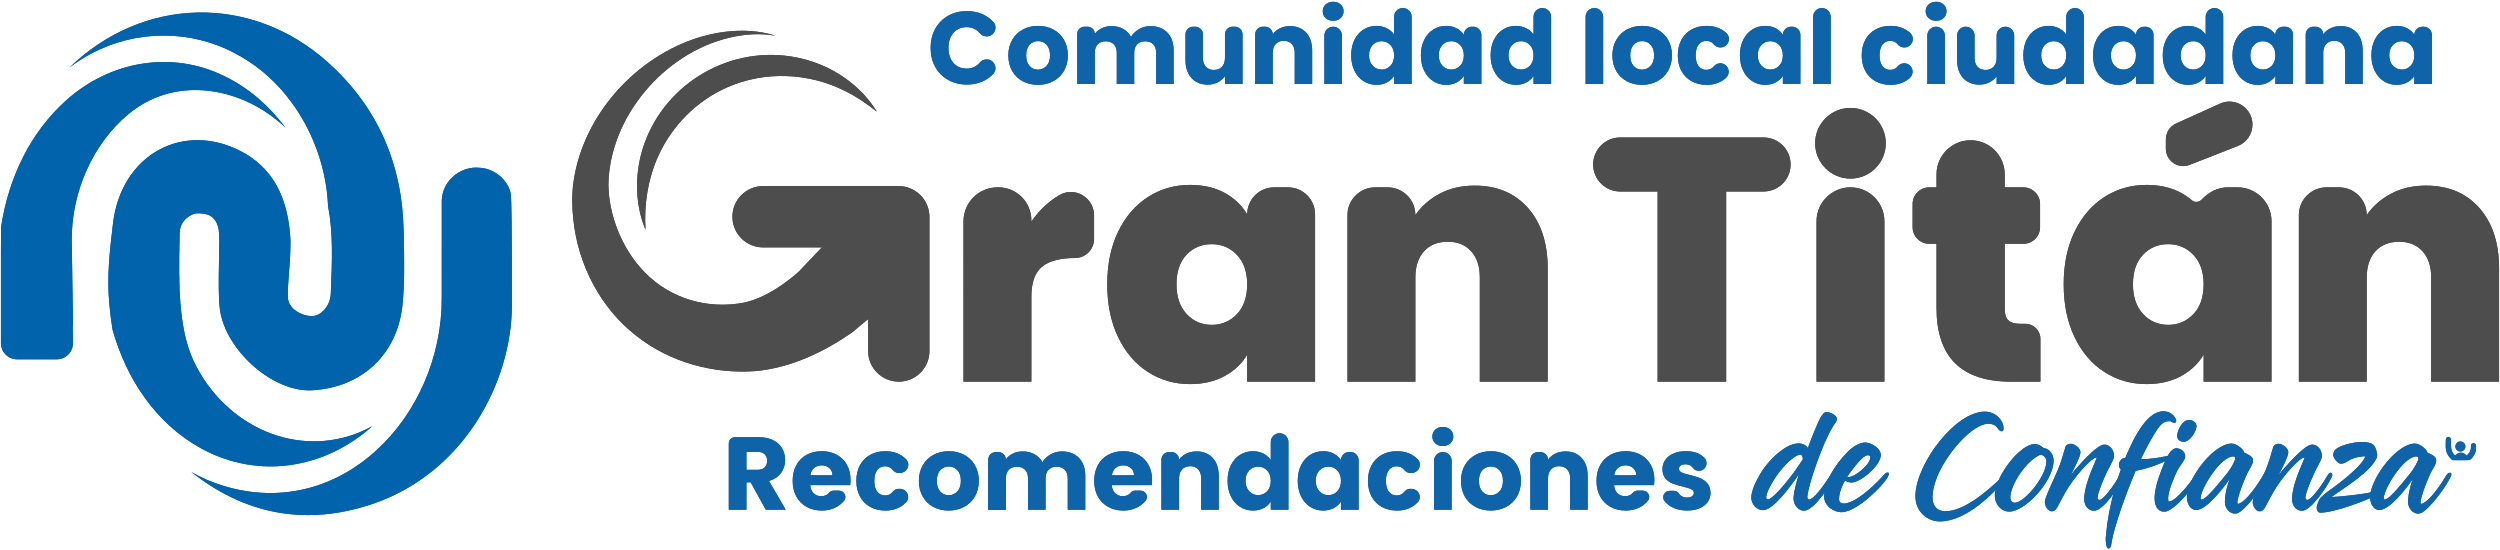 <?xml version="1.0" encoding="utf-8"?>
<!-- Generator: Adobe Illustrator 27.9.0, SVG Export Plug-In . SVG Version: 6.00 Build 0)  -->
<svg version="1.1" id="Capa_1" xmlns="http://www.w3.org/2000/svg" xmlns:xlink="http://www.w3.org/1999/xlink" x="0px" y="0px"
	 viewBox="0 0 3252.87 716" style="enable-background:new 0 0 3252.87 716;" xml:space="preserve">
<style type="text/css">
	.st0{fill:#0F63A8;}
	.st1{fill:#4D4D4D;}
	.st2{fill:#0063AB;}
	.st3{fill:none;}
</style>
<g>
	<g>
		<g>
			<g>
				<path class="st0" d="M996.39,663.23l-19.64-35.64h-5.51v35.64h-23v-86.27c0-4.5,3.65-8.15,8.15-8.15h30.45
					c7.44,0,13.79,1.3,19.03,3.9c5.25,2.6,9.17,6.17,11.77,10.69c2.6,4.53,3.9,9.57,3.9,15.13c0,6.28-1.77,11.88-5.31,16.81
					c-3.54,4.93-8.77,8.43-15.67,10.49l21.79,37.39H996.39z M971.23,611.31h14.26c4.21,0,7.37-1.03,9.48-3.09
					c2.11-2.06,3.16-4.98,3.16-8.74c0-3.59-1.05-6.41-3.16-8.47c-2.11-2.06-5.27-3.09-9.48-3.09h-14.26V611.31z"/>
				<path class="st0" d="M1106.28,631.21h-52.05c0.36,4.66,1.86,8.23,4.51,10.69c2.64,2.47,5.89,3.7,9.75,3.7
					c4.43,0,7.82-1.44,10.17-4.33c1.52-1.87,3.83-2.93,6.24-2.93h6.7c6.79,0,10.96,7.95,6.65,13.2c-0.03,0.04-0.07,0.08-0.1,0.12
					c-3.28,3.95-7.38,7.04-12.31,9.28c-4.93,2.24-10.45,3.36-16.54,3.36c-7.35,0-13.9-1.57-19.64-4.71
					c-5.74-3.14-10.22-7.62-13.45-13.45c-3.23-5.83-4.84-12.64-4.84-20.45c0-7.8,1.59-14.62,4.77-20.45
					c3.18-5.83,7.64-10.31,13.38-13.45c5.74-3.14,12.33-4.71,19.77-4.71c7.26,0,13.72,1.53,19.37,4.57
					c5.65,3.05,10.06,7.4,13.25,13.05c3.18,5.65,4.77,12.24,4.77,19.77C1106.68,626.64,1106.55,628.88,1106.28,631.21z
					 M1083.14,618.44c0-3.95-1.34-7.08-4.04-9.42c-2.69-2.33-6.05-3.5-10.09-3.5c-3.86,0-7.11,1.12-9.75,3.36
					c-2.65,2.24-4.28,5.43-4.91,9.55H1083.14z"/>
				<path class="st0" d="M1118.99,605.25c3.18-5.83,7.62-10.31,13.32-13.45c5.69-3.14,12.22-4.71,19.57-4.71
					c9.42,0,17.28,2.47,23.61,7.4c1.28,1,2.48,2.08,3.58,3.25c6.26,6.61,1.14,17.6-7.97,17.6h-2.18c-3.12,0-5.8-1.75-7.71-4.22
					c-2.26-2.93-5.5-4.39-9.73-4.39c-4.22,0-7.58,1.64-10.09,4.91c-2.51,3.27-3.77,7.96-3.77,14.06c0,6.1,1.26,10.78,3.77,14.06
					c2.51,3.28,5.87,4.91,10.09,4.91c4.23,0,7.47-1.46,9.73-4.39c1.91-2.47,4.59-4.22,7.71-4.22h1.99c9.11,0,14.26,11.03,7.95,17.6
					c-1.06,1.11-2.21,2.15-3.44,3.11c-6.37,5.02-14.21,7.53-23.54,7.53c-7.35,0-13.88-1.57-19.57-4.71
					c-5.7-3.14-10.13-7.62-13.32-13.45c-3.18-5.83-4.77-12.64-4.77-20.45C1114.21,617.9,1115.8,611.08,1118.99,605.25z"/>
				<path class="st0" d="M1214.49,659.59c-5.87-3.14-10.49-7.62-13.85-13.45c-3.36-5.83-5.04-12.64-5.04-20.45
					c0-7.71,1.7-14.5,5.11-20.38c3.41-5.87,8.07-10.38,13.99-13.52c5.92-3.14,12.55-4.71,19.91-4.71c7.35,0,13.99,1.57,19.91,4.71
					c5.92,3.14,10.58,7.64,13.99,13.52c3.41,5.87,5.11,12.67,5.11,20.38c0,7.71-1.73,14.51-5.18,20.38
					c-3.45,5.87-8.16,10.38-14.12,13.52c-5.96,3.14-12.62,4.71-19.98,4.71C1226.97,664.3,1220.36,662.73,1214.49,659.59z
					 M1245.56,639.55c3.09-3.23,4.64-7.85,4.64-13.85c0-6.01-1.5-10.63-4.51-13.85c-3.01-3.23-6.7-4.84-11.1-4.84
					c-4.49,0-8.2,1.59-11.16,4.78c-2.96,3.18-4.44,7.82-4.44,13.92c0,6.01,1.46,10.63,4.37,13.85c2.91,3.23,6.57,4.84,10.96,4.84
					C1238.72,644.39,1242.47,642.78,1245.56,639.55z"/>
				<g>
					<path class="st0" d="M1403.87,595.84c5.51,5.65,8.27,13.5,8.27,23.54v43.85h-22.87v-40.76c0-4.84-1.28-8.59-3.83-11.23
						c-2.56-2.64-6.08-3.97-10.56-3.97c-4.49,0-8,1.32-10.56,3.97c-2.56,2.65-3.83,6.39-3.83,11.23v40.76h-22.87v-40.76
						c0-4.84-1.28-8.59-3.83-11.23c-2.56-2.64-6.08-3.97-10.56-3.97c-4.48,0-8,1.32-10.56,3.97c-2.56,2.65-3.83,6.39-3.83,11.23
						v40.76h-23V602.1h23v-4.51c2.33-3.14,5.38-5.63,9.15-7.47c3.77-1.84,8.02-2.76,12.78-2.76c5.65,0,10.69,1.21,15.13,3.63
						c4.44,2.42,7.91,5.87,10.42,10.36c2.6-4.12,6.14-7.49,10.63-10.09c4.48-2.6,9.37-3.9,14.66-3.9
						C1390.94,587.36,1398.36,590.19,1403.87,595.84z"/>
					<path class="st0" d="M1308.84,622.47v40.76h-23v-65.1c0-5.5,4.46-9.95,9.95-9.95h3.09c5.5,0,9.95,4.46,9.95,9.95l0,0V622.47z"
						/>
				</g>
				<path class="st0" d="M1498.63,631.21h-52.05c0.36,4.66,1.86,8.23,4.51,10.69c2.64,2.47,5.89,3.7,9.75,3.7
					c4.43,0,7.82-1.44,10.17-4.33c1.52-1.87,3.83-2.93,6.24-2.93h6.7c6.79,0,10.96,7.95,6.65,13.2c-0.03,0.04-0.07,0.08-0.1,0.12
					c-3.28,3.95-7.38,7.04-12.31,9.28c-4.93,2.24-10.45,3.36-16.54,3.36c-7.35,0-13.9-1.57-19.64-4.71
					c-5.74-3.14-10.22-7.62-13.45-13.45c-3.23-5.83-4.84-12.64-4.84-20.45c0-7.8,1.59-14.62,4.77-20.45
					c3.18-5.83,7.64-10.31,13.38-13.45c5.74-3.14,12.33-4.71,19.77-4.71c7.26,0,13.72,1.53,19.37,4.57
					c5.65,3.05,10.06,7.4,13.25,13.05c3.18,5.65,4.77,12.24,4.77,19.77C1499.04,626.64,1498.9,628.88,1498.63,631.21z
					 M1475.5,618.44c0-3.95-1.34-7.08-4.04-9.42c-2.69-2.33-6.05-3.5-10.09-3.5c-3.86,0-7.11,1.12-9.75,3.36
					c-2.65,2.24-4.28,5.43-4.91,9.55H1475.5z"/>
				<path class="st0" d="M1577.93,595.91c5.25,5.7,7.87,13.52,7.87,23.47v43.85h-22.87v-40.76c0-5.02-1.3-8.92-3.9-11.7
					c-2.6-2.78-6.1-4.17-10.49-4.17c-4.39,0-7.89,1.39-10.49,4.17c-2.6,2.78-3.9,6.68-3.9,11.7v40.76h-23v-65.1
					c0-5.5,4.46-9.95,9.95-9.95h3.09c5.5,0,9.95,4.46,9.95,9.95l0,0c2.33-3.32,5.47-5.94,9.42-7.87c3.95-1.93,8.38-2.89,13.32-2.89
					C1565.66,587.36,1572.68,590.21,1577.93,595.91z"/>
				<path class="st0" d="M1601.6,605.25c2.91-5.83,6.88-10.31,11.9-13.45c5.02-3.14,10.63-4.71,16.81-4.71
					c4.93,0,9.44,1.03,13.52,3.09c4.08,2.06,7.28,4.84,9.62,8.34v-23.34c0-6.35,5.15-11.5,11.5-11.5h0c6.35,0,11.5,5.15,11.5,11.5
					v88.04h-23v-10.76c-2.15,3.59-5.22,6.46-9.21,8.61c-3.99,2.15-8.63,3.23-13.92,3.23c-6.19,0-11.79-1.59-16.81-4.77
					c-5.02-3.18-8.99-7.71-11.9-13.59c-2.92-5.87-4.37-12.66-4.37-20.38C1597.23,617.85,1598.68,611.08,1601.6,605.25z
					 M1648.68,612.11c-3.18-3.32-7.06-4.98-11.64-4.98c-4.57,0-8.45,1.64-11.63,4.91c-3.18,3.27-4.78,7.78-4.78,13.52
					c0,5.74,1.59,10.29,4.78,13.65c3.18,3.36,7.06,5.04,11.63,5.04c4.57,0,8.45-1.66,11.64-4.98c3.18-3.32,4.77-7.85,4.77-13.59
					C1653.45,619.96,1651.86,615.43,1648.68,612.11z"/>
				<path class="st0" d="M1692.93,605.25c2.91-5.83,6.88-10.31,11.9-13.45c5.02-3.14,10.63-4.71,16.81-4.71
					c5.29,0,9.93,1.08,13.92,3.23c3.99,2.15,7.06,4.98,9.21,8.47l0,0c0-5.87,4.76-10.63,10.63-10.63h1.75
					c5.87,0,10.63,4.76,10.63,10.63v64.43h-23V652.6c-2.24,3.5-5.36,6.32-9.35,8.47c-3.99,2.15-8.63,3.23-13.92,3.23
					c-6.1,0-11.66-1.59-16.68-4.77c-5.02-3.18-8.99-7.71-11.9-13.59c-2.91-5.87-4.37-12.66-4.37-20.38
					C1688.56,617.85,1690.01,611.08,1692.93,605.25z M1740,612.11c-3.18-3.32-7.06-4.98-11.63-4.98c-4.57,0-8.45,1.64-11.64,4.91
					c-3.18,3.27-4.77,7.78-4.77,13.52c0,5.74,1.59,10.29,4.77,13.65c3.18,3.36,7.06,5.04,11.64,5.04c4.57,0,8.45-1.66,11.63-4.98
					c3.18-3.32,4.78-7.85,4.78-13.59C1744.78,619.96,1743.19,615.43,1740,612.11z"/>
				<path class="st0" d="M1784.66,605.25c3.18-5.83,7.62-10.31,13.32-13.45c5.69-3.14,12.22-4.71,19.57-4.71
					c9.41,0,17.28,2.47,23.61,7.4c1.28,1,2.47,2.08,3.58,3.25c6.26,6.61,1.14,17.6-7.97,17.6h-2.18c-3.12,0-5.8-1.75-7.71-4.22
					c-2.26-2.93-5.5-4.39-9.73-4.39c-4.22,0-7.58,1.64-10.09,4.91c-2.51,3.27-3.77,7.96-3.77,14.06c0,6.1,1.25,10.78,3.77,14.06
					c2.51,3.28,5.87,4.91,10.09,4.91c4.23,0,7.47-1.46,9.73-4.39c1.91-2.47,4.59-4.22,7.71-4.22h1.99c9.11,0,14.26,11.03,7.95,17.6
					c-1.06,1.11-2.21,2.14-3.44,3.11c-6.37,5.02-14.21,7.53-23.54,7.53c-7.35,0-13.88-1.57-19.57-4.71
					c-5.7-3.14-10.13-7.62-13.32-13.45c-3.18-5.83-4.77-12.64-4.77-20.45C1779.88,617.9,1781.47,611.08,1784.66,605.25z"/>
				<path class="st0" d="M1867.52,576.8c-2.56-2.37-3.83-5.31-3.83-8.81c0-3.59,1.28-6.57,3.83-8.94c2.56-2.38,5.85-3.56,9.89-3.56
					c3.95,0,7.2,1.19,9.75,3.56c2.56,2.38,3.83,5.36,3.83,8.94c0,3.5-1.28,6.44-3.83,8.81c-2.56,2.38-5.81,3.56-9.75,3.56
					C1873.37,580.37,1870.07,579.18,1867.52,576.8z M1888.84,599.67v63.55h-23v-63.55c0-6.35,5.15-11.5,11.5-11.5h0
					C1883.69,588.17,1888.84,593.32,1888.84,599.67z"/>
				<path class="st0" d="M1919.84,659.59c-5.87-3.14-10.49-7.62-13.85-13.45c-3.36-5.83-5.04-12.64-5.04-20.45
					c0-7.71,1.7-14.5,5.11-20.38c3.41-5.87,8.07-10.38,13.99-13.52c5.92-3.14,12.55-4.71,19.91-4.71c7.35,0,13.99,1.57,19.91,4.71
					c5.92,3.14,10.58,7.64,13.99,13.52c3.41,5.87,5.11,12.67,5.11,20.38c0,7.71-1.73,14.51-5.18,20.38
					c-3.45,5.87-8.16,10.38-14.12,13.52c-5.96,3.14-12.62,4.71-19.97,4.71C1932.33,664.3,1925.71,662.73,1919.84,659.59z
					 M1950.91,639.55c3.09-3.23,4.64-7.85,4.64-13.85c0-6.01-1.5-10.63-4.51-13.85c-3.01-3.23-6.7-4.84-11.1-4.84
					c-4.49,0-8.21,1.59-11.16,4.78c-2.96,3.18-4.44,7.82-4.44,13.92c0,6.01,1.46,10.63,4.37,13.85c2.91,3.23,6.57,4.84,10.96,4.84
					C1944.07,644.39,1947.82,642.78,1950.91,639.55z"/>
				<path class="st0" d="M2057.98,595.91c5.25,5.7,7.87,13.52,7.87,23.47v43.85h-22.87v-40.76c0-5.02-1.3-8.92-3.9-11.7
					c-2.6-2.78-6.1-4.17-10.49-4.17c-4.39,0-7.89,1.39-10.49,4.17c-2.6,2.78-3.9,6.68-3.9,11.7v40.76h-23v-65.1
					c0-5.5,4.46-9.95,9.95-9.95h3.09c5.5,0,9.95,4.46,9.95,9.95l0,0c2.33-3.32,5.47-5.94,9.42-7.87c3.95-1.93,8.38-2.89,13.32-2.89
					C2045.71,587.36,2052.73,590.21,2057.98,595.91z"/>
				<path class="st0" d="M2152.2,631.21h-52.05c0.36,4.66,1.86,8.23,4.51,10.69c2.64,2.47,5.9,3.7,9.75,3.7
					c4.43,0,7.82-1.44,10.17-4.33c1.52-1.87,3.83-2.93,6.24-2.93h6.7c6.79,0,10.96,7.95,6.65,13.2c-0.03,0.04-0.07,0.08-0.1,0.12
					c-3.28,3.95-7.38,7.04-12.31,9.28c-4.93,2.24-10.45,3.36-16.54,3.36c-7.35,0-13.9-1.57-19.64-4.71
					c-5.74-3.14-10.22-7.62-13.45-13.45c-3.23-5.83-4.84-12.64-4.84-20.45c0-7.8,1.59-14.62,4.77-20.45
					c3.18-5.83,7.64-10.31,13.38-13.45c5.74-3.14,12.33-4.71,19.77-4.71c7.26,0,13.72,1.53,19.37,4.57
					c5.65,3.05,10.06,7.4,13.25,13.05c3.18,5.65,4.78,12.24,4.78,19.77C2152.6,626.64,2152.47,628.88,2152.2,631.21z
					 M2129.06,618.44c0-3.95-1.35-7.08-4.04-9.42c-2.69-2.33-6.05-3.5-10.09-3.5c-3.86,0-7.11,1.12-9.75,3.36
					c-2.65,2.24-4.28,5.43-4.91,9.55H2129.06z"/>
				<path class="st0" d="M2177.75,660.94c-5.11-2.24-9.15-5.31-12.11-9.21c-0.03-0.04-0.06-0.08-0.09-0.12c-4-5.34,0.35-13,7.03-13
					h4.98c2.75,0,5.58,1.15,6.94,3.53c0.61,1.05,1.45,1.98,2.52,2.79c2.15,1.61,4.8,2.42,7.94,2.42c2.87,0,5.09-0.56,6.66-1.68
					c1.57-1.12,2.35-2.58,2.35-4.37c0-2.15-1.12-3.74-3.36-4.78c-2.24-1.03-5.87-2.17-10.89-3.43c-5.38-1.25-9.87-2.58-13.45-3.97
					c-3.59-1.39-6.68-3.59-9.28-6.59c-2.6-3-3.9-7.06-3.9-12.17c0-4.3,1.19-8.23,3.57-11.77c2.37-3.54,5.87-6.34,10.49-8.41
					c4.62-2.06,10.11-3.09,16.48-3.09c9.42,0,16.83,2.33,22.26,6.99c0.55,0.48,1.08,0.97,1.59,1.47c6.29,6.32,1.93,17.09-6.99,17.09
					l0,0c-3.26,0-6.25-1.63-8.13-4.3c-0.5-0.7-1.1-1.33-1.8-1.89c-1.93-1.52-4.46-2.29-7.6-2.29c-2.69,0-4.75,0.52-6.19,1.55
					c-1.44,1.03-2.15,2.44-2.15,4.24c0,2.15,1.14,3.77,3.43,4.84c2.29,1.08,5.85,2.15,10.69,3.23c5.56,1.44,10.09,2.85,13.59,4.24
					c3.5,1.39,6.57,3.63,9.21,6.73c2.64,3.09,4.01,7.24,4.1,12.44c0,4.39-1.23,8.32-3.7,11.77c-2.47,3.45-6.01,6.17-10.63,8.14
					c-4.62,1.97-9.98,2.96-16.07,2.96C2188.69,664.3,2182.87,663.18,2177.75,660.94z"/>
			</g>
			<g>
				<g>
					<path class="st0" d="M2384.99,554.77c-13.66,22.06-31.83,75.2-33.34,91.11c-0.25,2.51,0.75,4.01,2.26,4.01
						c5.64,0,16.92-15.04,28.07-31.96c0.88-1.38,1.63-2.76,3.13-2.76c1.88,0,3.13,1.25,1.25,5.39c-4.01,9.4-23.94,41.11-37.72,43.87
						c-6.77,1.25-16.04-6.14-14.91-18.3c0.75-7.14,3.26-17.55,6.77-28.83c-11.28,16.29-33.21,46.5-46.62,46.5
						c-8.02,0-16.04-8.02-15.16-18.17c1.13-10.9,9.27-26.19,16.79-36.85c8.9-12.41,28.57-31.83,44.49-31.83
						c6.39,0,10.15,2.76,12.28,5.89c5.26-14.41,8.52-21.93,10.65-26.82c2.51-5.76,7.77-19.93,13.66-19.93
						c3.89,0,14.04,3.88,13.53,9.52C2389.88,548.63,2387.99,549.63,2384.99,554.77z M2345.76,597.63c0-2.88-0.88-6.02-3.01-6.02
						c-8.02,0-22.94,15.29-31.33,27.7c-6.39,9.02-12.78,21.31-13.28,26.82c-0.12,1.63-0.25,3.63,2.38,3.63
						c4.51,0,18.42-15.29,29.33-29.45C2335.11,613.68,2341.12,604.65,2345.76,597.63z"/>
					<path class="st0" d="M2400.77,624.96c-4.51,7.64-7.52,15.92-7.9,23.94c-0.13,4.51,2.38,6.27,5.89,6.27
						c14.04,0,35.97-19.3,50.26-34.84c2.51-2.76,4.51-5.51,7.02-5.51c2.76,0,1.88,2.88-0.25,6.64c-5.14,9.4-38.98,44.99-60.16,44.99
						c-9.65,0-23.31-8.52-22.18-22.31c2.01-20.43,14.79-39.6,29.58-55.14c6.64-7.02,17.04-14.16,25.32-13.16
						c7.77,1,19.68,8.15,18.8,17.17c-1.13,13.53-26.57,34.84-38.1,34.84C2406.66,627.84,2402.65,626.96,2400.77,624.96z
						 M2403.4,620.57c3.01,0.38,4.51-0.25,5.64-0.63c8.4-2.88,23.69-15.67,24.44-24.06c0.38-3.89-2.76-3.51-3.51-3.51
						c-4.51,0-12.03,9.02-15.29,12.91C2410.92,609.92,2406.91,615.06,2403.4,620.57z"/>
					<path class="st0" d="M2604.67,561.16c-6.27,0-3.89-9.78-18.05-9.78c-5.01,0-11.15,3.01-15.92,5.89
						c-22.18,13.66-54.9,55.77-56.27,88.61c-0.38,11.53,5.39,19.3,16.79,19.3c23.31,0,52.14-23.19,78.08-48.63
						c0.63-0.88,1.5-1.13,2.26-1c2.38,0.25,1.13,4.01,0.12,5.14c-15.92,19.68-52.51,57.78-87.73,57.78
						c-15.92,0-32.71-12.66-31.71-34.97c1.88-41.23,52.01-107.91,90.36-107.91c15.04,0.13,24.69,12.53,24.31,21.93
						C2606.93,560.04,2606.05,561.16,2604.67,561.16z"/>
					<path class="st0" d="M2658.81,582.85c8.77,1.25,14.04,9.15,13.16,19.3c-2.51,26.44-37.47,63.54-57.65,63.54
						c-11.15,0-19.68-10.9-18.67-23.06c1.13-12.78,8.4-26.95,17.92-39.6c5.76-7.9,20.93-24.94,34.09-25.32
						C2650.66,577.71,2655.55,579.59,2658.81,582.85z M2654.92,591.62c-18.67,7.9-37.6,37.6-39.1,53.77
						c-0.38,3.13,0.37,8.77,5.89,8.77c11.4,0,38.98-31.46,40.86-52.14C2663.2,596.13,2659.56,592.12,2654.92,591.62z"/>
					<path class="st0" d="M2687.25,582.09c1.13-3.63,4.26-4.64,7.52-4.64c4.14,0.12,12.66,5.14,12.16,11.78
						c-0.5,5.14-6.52,17.3-12.66,29.08c3.01-3.89,6.27-8.02,9.9-11.78c6.89-7.64,25.32-28.32,34.21-28.07
						c7.77,0.25,13.16,8.9,12.16,15.92c-0.75,5.64-7.65,15.41-11.53,24.94c-4.64,10.53-8.9,21.31-9.78,27.57
						c-0.25,2.38,0.88,3.51,2.38,3.51c5.51,0.25,19.3-19.55,27.07-32.71c1.13-2.01,2.51-2.63,3.38-2.63c2.01,0,3.01,2.88,1.25,6.02
						c-7.14,14.54-27.2,43.49-38.48,43.49c-9.02,0-13.91-8.52-12.91-18.05c2.01-23.44,17.8-51.26,16.04-51.26
						c-6.77-0.25-30.83,27.82-39.6,43.61c-2.38,4.26-7.14,12.41-11.28,20.68c-2.63,5.14-5.64,5.77-7.9,5.77
						c-4.76-0.25-8.9-7.64-8.52-12.66c0.63-6.64,9.9-24.94,16.79-40.98C2681.36,602.4,2684.25,592.62,2687.25,582.09z"/>
					<path class="st0" d="M2829.24,550.39c-0.88,0.13-1.75-0.38-2.76-1c-2.76-2.01-2.51-1.13-4.76-1.25
						c-4.89,0-9.15,2.26-14.79,10.53c-6.27,9.27-13.91,23.06-21.31,38.85c11.28-0.12,23.56-1.76,32.34-3.89
						c3.26-0.75,6.02-0.88,5.89,0.75c-0.25,2.51-4.01,4.51-6.89,5.89c-9.52,4.51-24.94,10.15-38.1,12.28
						c-14.66,34.34-27.82,73.19-31.08,91.49c-0.75,3.51-0.5,9.65-4.39,9.65c-3.01,0-3.76-9.9-3.51-14.16
						c0.25-1.38,0.38-2.76,0.5-4.26c1.76-20.55,7.27-51.39,19.18-84.35c-0.75-0.75-1.38-1.63-1.88-2.51
						c-0.63-1.25-0.75-2.63-0.63-4.14c0.25-2.88,1.88-6.02,4.51-7.4c1.13-0.63,2.38-1,3.76-1.13c14.29-34.21,30.2-60.28,49.5-60.66
						c10.4-0.12,15.79,7.9,16.67,11.41C2832,549.01,2830.62,550.26,2829.24,550.39z"/>
					<path class="st0" d="M2831.99,583.22c4.64,0.12,11.91,4.14,11.28,11.28c-0.38,4.51-7.65,12.41-10.4,17.92
						c-5.14,10.9-10.78,24.82-11.66,33.84c-0.38,4.01,0,6.27,1.25,6.27c7.39,0,26.07-21.81,33.96-34.72
						c0.88-1.63,1.63-2.76,3.13-2.76c1.63,0,2.26,1.88,1.13,4.76c-4.64,13.41-32.71,46-44.24,46c-10.4,0-14.04-10.03-12.78-22.06
						c1.25-14.29,8.4-32.08,13.41-43.49C2819.46,595.13,2824.48,583.22,2831.99,583.22z M2841.52,574.82
						c-4.76,0-9.15-2.63-8.65-8.52c0.5-6.39,6.39-19.8,15.29-19.8c5.14,0,10.4,3.38,9.78,9.02
						C2857.44,561.54,2849.42,574.82,2841.52,574.82z"/>
					<path class="st0" d="M2920.35,589.36c1.88,0.37,5.26,2,7.9,4.01c2.13,1.63,3.63,3.26,3.26,6.39
						c-0.38,5.14-4.76,10.65-6.89,14.92c-6.27,13.03-16.54,40.86-12.66,40.86c5.64,0,19.68-14.66,32.71-37.1
						c1.25-2.13,3.38-3.38,4.89-3.38c1.5,0,2.38,1.5,1,4.76c-5.39,12.66-29.95,45.75-39.98,48.13c-8.65,2.01-15.67-6.14-15.67-14.66
						c0-1.88,0.13-3.76,0.25-5.51c0.63-7.77,3.38-17.3,5.89-24.56c-7.65,11.4-29.95,40.36-43.36,40.36
						c-8.65,0-12.91-10.15-12.16-18.8c2.38-24.82,35.09-67.68,58.4-67.68c5.14,0,14.16,6.02,16.04,11.4L2920.35,589.36z
						 M2908.32,596.76c0.25-1.63-0.38-2.88-2.51-2.88c-16.42,0-42.11,41.36-42.61,54.39c0.13,1.13,0.5,1.76,1.38,1.76
						c6.14,0,25.19-24.31,33.71-34.84C2901.55,611.05,2907.94,601.02,2908.32,596.76z"/>
					<path class="st0" d="M2957.69,582.09c1.13-3.63,4.26-4.64,7.52-4.64c4.14,0.12,12.66,5.14,12.16,11.78
						c-0.5,5.14-6.52,17.3-12.66,29.08c3.01-3.89,6.27-8.02,9.9-11.78c6.89-7.64,25.32-28.32,34.22-28.07
						c7.77,0.25,13.16,8.9,12.16,15.92c-0.75,5.64-7.65,15.41-11.53,24.94c-4.64,10.53-8.9,21.31-9.78,27.57
						c-0.25,2.38,0.88,3.51,2.38,3.51c5.51,0.25,19.3-19.55,27.07-32.71c1.13-2.01,2.51-2.63,3.38-2.63c2.01,0,3.01,2.88,1.25,6.02
						c-7.14,14.54-27.2,43.49-38.48,43.49c-9.02,0-13.91-8.52-12.91-18.05c2.01-23.44,17.8-51.26,16.04-51.26
						c-6.77-0.25-30.83,27.82-39.6,43.61c-2.38,4.26-7.14,12.41-11.28,20.68c-2.63,5.14-5.64,5.77-7.9,5.77
						c-4.76-0.25-8.9-7.64-8.52-12.66c0.63-6.64,9.9-24.94,16.79-40.98C2951.8,602.4,2954.68,592.62,2957.69,582.09z"/>
					<path class="st0" d="M3055.44,599.64c-2.38,1.5-6.02,3.76-9.65,3.76c-3.88,0-10.4-7.77-9.9-12.03c0.25-2,0.75-4.26,2.76-6.27
						c4.26-4.64,21.68-10.03,34.47-10.03c6.14,0,11.53,0.88,14.66,3.38c3.01,2.51,5.64,10.28,5.26,14.66
						c-0.12,0.75-0.25,1.38-0.38,2.01c-7.65,19.18-44.74,40.73-59.03,51.64c13.79-0.75,43.24-3.76,52.89-6.64
						c3.89-1.13,5.64-0.25,5.51,1.75c-0.12,1.13-0.88,2.63-2.76,3.64c-9.28,5.14-51.26,21.43-70.06,21.56
						c-4.26,0-5.39-5.01-4.64-8.52c0.63-2.38,2.51-8.52,5.14-11.15c5.26-5.51,13.16-10.65,17.17-13.66
						c14.91-10.9,37.1-29.2,40.73-39.85C3076.24,593.25,3062.71,594.63,3055.44,599.64z"/>
					<path class="st0" d="M3158.7,589.36c1.88,0.37,5.26,2,7.9,4.01c2.13,1.63,3.63,3.26,3.26,6.39
						c-0.38,5.14-4.76,10.65-6.89,14.92c-6.27,13.03-16.54,40.86-12.66,40.86c5.64,0,19.68-14.66,32.71-37.1
						c1.25-2.13,3.38-3.38,4.89-3.38c1.5,0,2.38,1.5,1,4.76c-5.39,12.66-29.95,45.75-39.98,48.13c-8.65,2.01-15.67-6.14-15.67-14.66
						c0-1.88,0.13-3.76,0.25-5.51c0.63-7.77,3.38-17.3,5.89-24.56c-7.64,11.4-29.95,40.36-43.36,40.36
						c-8.65,0-12.91-10.15-12.16-18.8c2.38-24.82,35.09-67.68,58.4-67.68c5.14,0,14.16,6.02,16.04,11.4L3158.7,589.36z
						 M3146.67,596.76c0.25-1.63-0.38-2.88-2.51-2.88c-16.42,0-42.11,41.36-42.61,54.39c0.13,1.13,0.5,1.76,1.38,1.76
						c6.14,0,25.19-24.31,33.71-34.84C3139.91,611.05,3146.3,601.02,3146.67,596.76z"/>
				</g>
				<g>
					<g>
						<path class="st0" d="M3201.43,574.36c-1.19,0.03-2.17,0.26-3.1,0.73c-0.51,0.27-0.99,0.58-1.39,0.97
							c-0.43,0.41-0.84,0.9-1.15,1.42c-0.97,1.58-1.23,3.3-0.81,5.1c0.21,0.88,0.63,1.67,1.18,2.39c0.55,0.72,1.23,1.27,2.01,1.68
							c0.47,0.26,0.97,0.46,1.48,0.61c0.96,0.27,1.94,0.3,2.91,0.11c1-0.2,1.91-0.59,2.71-1.23c0.85-0.66,1.54-1.47,1.99-2.44
							c0.51-1.13,0.73-2.32,0.57-3.57c-0.11-0.79-0.35-1.54-0.72-2.23c-0.31-0.6-0.73-1.13-1.2-1.62c-0.97-0.96-2.15-1.53-3.48-1.8
							C3202.06,574.39,3201.66,574.39,3201.43,574.36"/>
					</g>
					<g>
						<path class="st0" d="M3197.69,598.81c2.08,0,4.14,0.02,6.22,0c2.22-0.03,4.44-0.07,6.67-0.12c0.86-0.02,1.73-0.04,2.59-0.08
							c0.16-0.01,0.33-0.07,0.45-0.17c1.11-0.85,2.18-1.76,3.09-2.82c0.52-0.62,0.99-1.29,1.47-1.94c0.3-0.39,0.58-0.8,0.82-1.23
							c0.44-0.82,0.87-1.65,1.26-2.51c0.28-0.64,0.49-1.31,0.7-1.98c0.23-0.75,0.44-1.51,0.61-2.27c0.1-0.42,0.13-0.87,0.13-1.3
							c0.02-1.21,0.01-2.42,0.01-3.63c0-0.65-0.06-1.27-0.26-1.88c-0.29-0.95-0.88-1.63-1.83-2c-1-0.39-1.98-0.25-2.9,0.15
							c-0.66,0.29-1.16,0.79-1.43,1.5c-0.17,0.42-0.22,0.86-0.23,1.3c-0.03,1.11-0.01,2.23-0.06,3.35
							c-0.03,0.56-0.16,1.11-0.28,1.66c-0.17,0.85-0.46,1.68-0.86,2.44c-0.38,0.71-0.81,1.38-1.23,2.05
							c-0.49,0.74-1.06,1.42-1.71,2.02c-0.54,0.5-1.14,0.95-1.72,1.4c-0.1,0.08-0.18,0.05-0.25-0.05c-0.19-0.29-0.37-0.6-0.6-0.86
							c-0.3-0.34-0.63-0.65-0.97-0.94c-0.38-0.3-0.76-0.62-1.19-0.84c-0.69-0.39-1.43-0.66-2.21-0.84
							c-1.98-0.44-3.88-0.22-5.72,0.65c-0.98,0.46-1.8,1.12-2.55,1.87c-0.26,0.25-0.44,0.56-0.66,0.83
							c-0.22,0.29-0.29,0.29-0.57,0.06c-0.62-0.48-1.2-1-1.73-1.59c-0.75-0.84-1.38-1.76-1.88-2.78c-0.36-0.72-0.65-1.45-0.9-2.21
							c-0.14-0.43-0.25-0.88-0.32-1.33c-0.16-1.05-0.28-2.11-0.41-3.16c-0.15-1.15-0.13-2.31-0.12-3.45
							c0.01-1.21,0.03-2.42,0.04-3.63c0.01-0.78,0.01-1.55-0.01-2.33c-0.01-0.55-0.07-1.1-0.31-1.61c-0.52-1.08-1.35-1.74-2.58-1.89
							c-0.61-0.06-1.21-0.03-1.78,0.19c-1.04,0.4-1.76,1.12-1.99,2.23c-0.1,0.46-0.1,0.95-0.12,1.43c-0.06,1.33-0.09,2.67-0.13,4
							c-0.01,0.31,0,0.62,0,0.92c-0.01,1.58-0.07,3.16-0.02,4.74c0.04,1.06,0.19,2.12,0.38,3.18c0.22,1.29,0.59,2.55,1.09,3.75
							c0.33,0.78,0.64,1.57,1.04,2.32c0.38,0.73,0.85,1.4,1.29,2.1c0.6,0.95,1.32,1.78,2.08,2.6c0.73,0.79,1.55,1.45,2.35,2.15
							c0.52,0.47,1.08,0.58,1.75,0.56c1.39-0.04,2.77-0.01,4.16-0.02H3197.69z"/>
					</g>
				</g>
			</g>
		</g>
		<g>
			<g>
				<path class="st0" d="M1216.86,37.52c4.01-7.26,9.6-12.91,16.77-16.97c7.17-4.05,15.3-6.08,24.38-6.08
					c11.13,0,20.66,2.94,28.59,8.82c2.08,1.54,3.97,3.23,5.69,5.06c6.73,7.19,1.46,18.99-8.39,18.99h-0.04
					c-3.51,0-6.93-1.49-9.1-4.25c-1.5-1.9-3.27-3.47-5.33-4.7c-3.43-2.05-7.33-3.07-11.69-3.07c-7.04,0-12.74,2.45-17.1,7.35
					c-4.37,4.9-6.55,11.45-6.55,19.64c0,8.2,2.18,14.74,6.55,19.64c4.36,4.9,10.06,7.35,17.1,7.35c4.36,0,8.26-1.02,11.69-3.07
					c2.06-1.23,3.83-2.79,5.33-4.7c2.17-2.76,5.59-4.25,9.1-4.25l0,0c9.87,0,15.15,11.83,8.37,19.01c-1.7,1.8-3.58,3.46-5.64,4.98
					c-7.93,5.83-17.46,8.75-28.59,8.75c-9.08,0-17.21-2.02-24.38-6.08c-7.17-4.05-12.76-9.69-16.77-16.9
					c-4.01-7.21-6.01-15.45-6.01-24.72C1210.85,53.04,1212.85,44.78,1216.86,37.52z"/>
			</g>
			<g>
				<path class="st0" d="M1330.75,105.72c-5.83-3.12-10.42-7.57-13.76-13.36c-3.34-5.79-5.01-12.56-5.01-20.31
					c0-7.66,1.69-14.41,5.08-20.24c3.38-5.83,8.02-10.31,13.89-13.43c5.88-3.12,12.47-4.68,19.77-4.68c7.3,0,13.9,1.56,19.77,4.68
					c5.88,3.12,10.51,7.59,13.9,13.43c3.38,5.84,5.08,12.58,5.08,20.24c0,7.66-1.72,14.41-5.14,20.24
					c-3.43,5.83-8.11,10.31-14.03,13.43c-5.92,3.12-12.54,4.68-19.84,4.68C1343.16,110.4,1336.59,108.84,1330.75,105.72z
					 M1361.62,85.81c3.07-3.21,4.61-7.79,4.61-13.76c0-5.97-1.49-10.56-4.48-13.76c-2.99-3.21-6.66-4.81-11.02-4.81
					c-4.45,0-8.15,1.58-11.09,4.74c-2.94,3.16-4.41,7.77-4.41,13.83c0,5.97,1.45,10.56,4.34,13.76c2.89,3.21,6.52,4.81,10.89,4.81
					C1354.82,90.62,1358.54,89.02,1361.62,85.81z"/>
			</g>
			<g>
				<path class="st0" d="M1518.87,42.39c5.48,5.61,8.22,13.41,8.22,23.38v43.55h-22.71V68.85c0-4.81-1.27-8.53-3.81-11.16
					c-2.54-2.63-6.04-3.94-10.49-3.94c-4.45,0-7.95,1.32-10.49,3.94c-2.54,2.63-3.81,6.35-3.81,11.16v40.48h-22.71V68.85
					c0-4.81-1.27-8.53-3.81-11.16c-2.54-2.63-6.04-3.94-10.49-3.94c-4.45,0-7.95,1.32-10.49,3.94c-2.54,2.63-3.81,6.35-3.81,11.16
					v40.48h-22.85v-65.2c0-5.17,4.19-9.35,9.35-9.35h4.14c5.17,0,9.35,4.19,9.35,9.35v0c2.32-3.12,5.34-5.59,9.08-7.41
					c3.74-1.82,7.97-2.74,12.69-2.74c5.61,0,10.62,1.2,15.03,3.61c4.41,2.41,7.86,5.84,10.35,10.29c2.58-4.1,6.1-7.44,10.56-10.02
					c4.45-2.58,9.31-3.87,14.56-3.87C1506.02,33.97,1513.39,36.78,1518.87,42.39z"/>
			</g>
			<g>
				<path class="st0" d="M1616.73,44.66v64.66h-22.85V99.17c-2.32,3.3-5.46,5.95-9.42,7.95c-3.96,2-8.35,3.01-13.16,3.01
					c-5.7,0-10.73-1.27-15.1-3.81c-4.36-2.54-7.75-6.21-10.15-11.02s-3.61-10.47-3.61-16.97V44.66c0-5.46,4.43-9.89,9.89-9.89h2.94
					c5.46,0,9.89,4.43,9.89,9.89v30.6c0,4.99,1.29,8.86,3.87,11.62c2.58,2.76,6.06,4.14,10.42,4.14c4.45,0,7.97-1.38,10.55-4.14
					c2.58-2.76,3.87-6.63,3.87-11.62v-30.6c0-5.46,4.43-9.89,9.89-9.89h3.07C1612.31,34.78,1616.73,39.2,1616.73,44.66z"/>
			</g>
			<g>
				<path class="st0" d="M1699.5,42.46c5.21,5.66,7.82,13.43,7.82,23.31v43.55h-22.71V68.85c0-4.99-1.29-8.86-3.87-11.62
					c-2.58-2.76-6.06-4.14-10.42-4.14c-4.36,0-7.84,1.38-10.42,4.14c-2.58,2.76-3.87,6.64-3.87,11.62v40.48h-22.85V44.66
					c0-5.46,4.43-9.89,9.89-9.89h3.07c5.46,0,9.89,4.43,9.89,9.89v0c2.32-3.29,5.43-5.9,9.35-7.82c3.92-1.91,8.33-2.87,13.23-2.87
					C1687.32,33.97,1694.29,36.8,1699.5,42.46z"/>
			</g>
			<g>
				<path class="st0" d="M1724.88,23.49c-2.54-2.36-3.81-5.28-3.81-8.75c0-3.56,1.27-6.52,3.81-8.89c2.54-2.36,5.81-3.54,9.82-3.54
					c3.92,0,7.15,1.18,9.69,3.54c2.54,2.36,3.81,5.32,3.81,8.89c0,3.47-1.27,6.39-3.81,8.75c-2.54,2.36-5.77,3.54-9.69,3.54
					C1730.69,27.03,1727.42,25.85,1724.88,23.49z M1746.06,46.2v63.13h-22.85V46.2c0-6.31,5.11-11.42,11.42-11.42l0,0
					C1740.95,34.78,1746.06,39.89,1746.06,46.2z"/>
			</g>
			<g>
				<path class="st0" d="M1762.43,51.74c2.89-5.79,6.83-10.24,11.82-13.36c4.99-3.12,10.56-4.68,16.7-4.68
					c4.9,0,9.37,1.02,13.43,3.07c4.05,2.05,7.24,4.81,9.55,8.28V21.88c0-6.31,5.11-11.42,11.42-11.42h0
					c6.31,0,11.42,5.11,11.42,11.42v87.44h-22.85V98.64c-2.14,3.56-5.19,6.41-9.15,8.55c-3.96,2.14-8.57,3.21-13.83,3.21
					c-6.15,0-11.71-1.58-16.7-4.74c-4.99-3.16-8.93-7.66-11.82-13.49c-2.9-5.83-4.34-12.58-4.34-20.24
					C1758.08,64.26,1759.53,57.53,1762.43,51.74z M1809.19,58.56c-3.16-3.29-7.01-4.94-11.56-4.94c-4.54,0-8.4,1.63-11.56,4.88
					c-3.16,3.25-4.74,7.73-4.74,13.43c0,5.7,1.58,10.22,4.74,13.56c3.16,3.34,7.01,5.01,11.56,5.01c4.54,0,8.39-1.65,11.56-4.94
					c3.16-3.29,4.74-7.79,4.74-13.49C1813.93,66.35,1812.35,61.85,1809.19,58.56z"/>
			</g>
			<g>
				<path class="st0" d="M1853.14,51.74c2.89-5.79,6.83-10.24,11.82-13.36c4.99-3.12,10.55-4.68,16.7-4.68
					c5.25,0,9.86,1.07,13.83,3.21c3.96,2.14,7.01,4.94,9.15,8.42v0c0-5.83,4.73-10.56,10.55-10.56h1.74
					c5.83,0,10.56,4.73,10.56,10.56v64h-22.85V98.77c-2.23,3.47-5.32,6.28-9.29,8.42c-3.96,2.14-8.57,3.21-13.83,3.21
					c-6.06,0-11.58-1.58-16.57-4.74c-4.99-3.16-8.93-7.66-11.82-13.49c-2.9-5.83-4.34-12.58-4.34-20.24
					C1848.8,64.26,1850.25,57.53,1853.14,51.74z M1899.9,58.56c-3.16-3.29-7.01-4.94-11.56-4.94c-4.54,0-8.4,1.63-11.56,4.88
					c-3.16,3.25-4.74,7.73-4.74,13.43c0,5.7,1.58,10.22,4.74,13.56c3.16,3.34,7.01,5.01,11.56,5.01c4.54,0,8.39-1.65,11.56-4.94
					c3.16-3.29,4.74-7.79,4.74-13.49C1904.64,66.35,1903.06,61.85,1899.9,58.56z"/>
			</g>
			<g>
				<path class="st0" d="M1943.86,51.74c2.89-5.79,6.83-10.24,11.82-13.36c4.99-3.12,10.56-4.68,16.7-4.68
					c4.9,0,9.37,1.02,13.43,3.07c4.05,2.05,7.24,4.81,9.55,8.28V21.88c0-6.31,5.11-11.42,11.42-11.42h0
					c6.31,0,11.42,5.11,11.42,11.42v87.44h-22.85V98.64c-2.14,3.56-5.19,6.41-9.15,8.55c-3.96,2.14-8.57,3.21-13.83,3.21
					c-6.15,0-11.71-1.58-16.7-4.74c-4.99-3.16-8.93-7.66-11.82-13.49c-2.9-5.83-4.34-12.58-4.34-20.24
					C1939.51,64.26,1940.96,57.53,1943.86,51.74z M1990.62,58.56c-3.16-3.29-7.01-4.94-11.56-4.94c-4.54,0-8.4,1.63-11.56,4.88
					c-3.16,3.25-4.74,7.73-4.74,13.43c0,5.7,1.58,10.22,4.74,13.56c3.16,3.34,7.01,5.01,11.56,5.01c4.54,0,8.39-1.65,11.56-4.94
					c3.16-3.29,4.74-7.79,4.74-13.49C1995.36,66.35,1993.78,61.85,1990.62,58.56z"/>
			</g>
			<g>
				<path class="st0" d="M2085.94,21.88v87.44h-22.85V21.88c0-6.31,5.11-11.42,11.42-11.42l0,0
					C2080.83,10.46,2085.94,15.57,2085.94,21.88z"/>
			</g>
			<g>
				<path class="st0" d="M2116.74,105.72c-5.83-3.12-10.42-7.57-13.76-13.36c-3.34-5.79-5.01-12.56-5.01-20.31
					c0-7.66,1.69-14.41,5.08-20.24c3.38-5.83,8.02-10.31,13.89-13.43c5.88-3.12,12.47-4.68,19.77-4.68c7.3,0,13.9,1.56,19.77,4.68
					c5.88,3.12,10.51,7.59,13.9,13.43c3.38,5.84,5.08,12.58,5.08,20.24c0,7.66-1.72,14.41-5.14,20.24
					c-3.43,5.83-8.11,10.31-14.03,13.43c-5.92,3.12-12.54,4.68-19.84,4.68C2129.14,110.4,2122.57,108.84,2116.74,105.72z
					 M2147.6,85.81c3.07-3.21,4.61-7.79,4.61-13.76c0-5.97-1.49-10.56-4.48-13.76c-2.99-3.21-6.66-4.81-11.02-4.81
					c-4.45,0-8.15,1.58-11.09,4.74c-2.94,3.16-4.41,7.77-4.41,13.83c0,5.97,1.45,10.56,4.34,13.76c2.89,3.21,6.52,4.81,10.89,4.81
					C2140.81,90.62,2144.53,89.02,2147.6,85.81z"/>
			</g>
			<g>
				<path class="st0" d="M2187.81,51.74c3.16-5.79,7.57-10.24,13.23-13.36c5.65-3.12,12.13-4.68,19.44-4.68
					c9.35,0,17.17,2.45,23.45,7.35c0.81,0.63,1.58,1.3,2.32,2c7.1,6.72,2.1,18.71-7.67,18.71h-0.24c-3.41,0-6.57-1.63-8.68-4.31
					c-2.24-2.83-5.43-4.24-9.57-4.24c-4.19,0-7.53,1.63-10.02,4.88c-2.49,3.25-3.74,7.91-3.74,13.96c0,6.06,1.25,10.71,3.74,13.96
					c2.49,3.25,5.83,4.88,10.02,4.88c4.14,0,7.33-1.41,9.57-4.24c2.12-2.67,5.28-4.31,8.68-4.31l0,0c10.01,0,14.74,12.32,7.33,19.05
					c-0.58,0.53-1.18,1.04-1.8,1.53c-6.33,4.99-14.12,7.48-23.38,7.48c-7.3,0-13.78-1.56-19.44-4.68
					c-5.66-3.12-10.07-7.57-13.23-13.36c-3.16-5.79-4.74-12.56-4.74-20.31S2184.65,57.53,2187.81,51.74z"/>
			</g>
			<g>
				<path class="st0" d="M2268.24,51.74c2.89-5.79,6.83-10.24,11.82-13.36c4.99-3.12,10.55-4.68,16.7-4.68
					c5.25,0,9.86,1.07,13.83,3.21c3.96,2.14,7.01,4.94,9.15,8.42v0c0-5.83,4.73-10.56,10.55-10.56h1.74
					c5.83,0,10.55,4.73,10.55,10.56v64h-22.85V98.77c-2.23,3.47-5.32,6.28-9.29,8.42c-3.96,2.14-8.57,3.21-13.83,3.21
					c-6.06,0-11.58-1.58-16.57-4.74c-4.99-3.16-8.93-7.66-11.82-13.49c-2.9-5.83-4.34-12.58-4.34-20.24
					C2263.9,64.26,2265.35,57.53,2268.24,51.74z M2315,58.56c-3.16-3.29-7.01-4.94-11.56-4.94c-4.54,0-8.4,1.63-11.56,4.88
					c-3.16,3.25-4.74,7.73-4.74,13.43c0,5.7,1.58,10.22,4.74,13.56c3.16,3.34,7.01,5.01,11.56,5.01c4.54,0,8.39-1.65,11.56-4.94
					c3.16-3.29,4.74-7.79,4.74-13.49C2319.75,66.35,2318.16,61.85,2315,58.56z"/>
			</g>
			<g>
				<path class="st0" d="M2382,21.88v87.44h-22.85V21.88c0-6.31,5.11-11.42,11.42-11.42l0,0C2376.89,10.46,2382,15.57,2382,21.88z"
					/>
			</g>
			<g>
				<path class="st0" d="M2427.09,51.74c3.16-5.79,7.57-10.24,13.23-13.36c5.65-3.12,12.13-4.68,19.44-4.68
					c9.35,0,17.17,2.45,23.45,7.35c0.81,0.63,1.58,1.3,2.32,2c7.1,6.72,2.1,18.71-7.67,18.71h-0.24c-3.41,0-6.57-1.63-8.68-4.31
					c-2.24-2.83-5.43-4.24-9.57-4.24c-4.19,0-7.53,1.63-10.02,4.88c-2.49,3.25-3.74,7.91-3.74,13.96c0,6.06,1.25,10.71,3.74,13.96
					c2.49,3.25,5.83,4.88,10.02,4.88c4.14,0,7.33-1.41,9.57-4.24c2.12-2.67,5.28-4.31,8.68-4.31l0,0c10.01,0,14.74,12.32,7.33,19.05
					c-0.58,0.53-1.18,1.04-1.8,1.53c-6.33,4.99-14.12,7.48-23.38,7.48c-7.3,0-13.78-1.56-19.44-4.68
					c-5.66-3.12-10.07-7.57-13.23-13.36c-3.16-5.79-4.74-12.56-4.74-20.31S2423.93,57.53,2427.09,51.74z"/>
			</g>
			<g>
				<path class="st0" d="M2509.39,23.49c-2.54-2.36-3.81-5.28-3.81-8.75c0-3.56,1.27-6.52,3.81-8.89c2.54-2.36,5.81-3.54,9.82-3.54
					c3.92,0,7.15,1.18,9.69,3.54c2.54,2.36,3.81,5.32,3.81,8.89c0,3.47-1.27,6.39-3.81,8.75c-2.54,2.36-5.77,3.54-9.69,3.54
					C2515.2,27.03,2511.93,25.85,2509.39,23.49z M2530.57,46.2v63.13h-22.85V46.2c0-6.31,5.11-11.42,11.42-11.42l0,0
					C2525.46,34.78,2530.57,39.89,2530.57,46.2z"/>
			</g>
			<g>
				<path class="st0" d="M2620.75,46.13v63.19h-22.85V99.17c-2.32,3.3-5.46,5.95-9.42,7.95c-3.96,2-8.35,3.01-13.16,3.01
					c-5.7,0-10.73-1.27-15.1-3.81c-4.36-2.54-7.75-6.21-10.15-11.02c-2.41-4.81-3.61-10.47-3.61-16.97v-32.2
					c0-6.27,5.08-11.36,11.36-11.36l0,0c6.27,0,11.36,5.08,11.36,11.36v29.13c0,4.99,1.29,8.86,3.88,11.62
					c2.58,2.76,6.06,4.14,10.42,4.14c4.45,0,7.97-1.38,10.55-4.14c2.58-2.76,3.87-6.63,3.87-11.62V46.13
					c0-6.27,5.08-11.36,11.36-11.36h0.13C2615.67,34.78,2620.75,39.86,2620.75,46.13z"/>
			</g>
			<g>
				<path class="st0" d="M2636.98,51.74c2.89-5.79,6.83-10.24,11.82-13.36c4.99-3.12,10.55-4.68,16.7-4.68
					c4.9,0,9.37,1.02,13.43,3.07c4.05,2.05,7.24,4.81,9.55,8.28V21.88c0-6.31,5.11-11.42,11.42-11.42l0,0
					c6.31,0,11.42,5.11,11.42,11.42v87.44h-22.85V98.64c-2.14,3.56-5.19,6.41-9.15,8.55c-3.96,2.14-8.57,3.21-13.83,3.21
					c-6.15,0-11.71-1.58-16.7-4.74c-4.99-3.16-8.93-7.66-11.82-13.49c-2.9-5.83-4.34-12.58-4.34-20.24
					C2632.64,64.26,2634.09,57.53,2636.98,51.74z M2683.75,58.56c-3.16-3.29-7.01-4.94-11.56-4.94c-4.54,0-8.4,1.63-11.56,4.88
					c-3.16,3.25-4.74,7.73-4.74,13.43c0,5.7,1.58,10.22,4.74,13.56c3.16,3.34,7.01,5.01,11.56,5.01c4.54,0,8.39-1.65,11.56-4.94
					c3.16-3.29,4.74-7.79,4.74-13.49C2688.49,66.35,2686.91,61.85,2683.75,58.56z"/>
			</g>
			<g>
				<path class="st0" d="M2727.7,51.74c2.89-5.79,6.83-10.24,11.82-13.36c4.99-3.12,10.55-4.68,16.7-4.68
					c5.25,0,9.86,1.07,13.83,3.21c3.96,2.14,7.01,4.94,9.15,8.42v0c0-5.83,4.73-10.56,10.55-10.56h1.74
					c5.83,0,10.55,4.73,10.55,10.56v64h-22.85V98.77c-2.23,3.47-5.32,6.28-9.29,8.42c-3.96,2.14-8.57,3.21-13.83,3.21
					c-6.06,0-11.58-1.58-16.57-4.74c-4.99-3.16-8.93-7.66-11.82-13.49c-2.9-5.83-4.34-12.58-4.34-20.24
					C2723.36,64.26,2724.8,57.53,2727.7,51.74z M2774.46,58.56c-3.16-3.29-7.01-4.94-11.56-4.94c-4.54,0-8.4,1.63-11.56,4.88
					c-3.16,3.25-4.74,7.73-4.74,13.43c0,5.7,1.58,10.22,4.74,13.56c3.16,3.34,7.01,5.01,11.56,5.01c4.54,0,8.39-1.65,11.56-4.94
					c3.16-3.29,4.74-7.79,4.74-13.49C2779.2,66.35,2777.62,61.85,2774.46,58.56z"/>
			</g>
			<g>
				<path class="st0" d="M2818.41,51.74c2.89-5.79,6.83-10.24,11.82-13.36c4.99-3.12,10.56-4.68,16.7-4.68
					c4.9,0,9.37,1.02,13.43,3.07c4.05,2.05,7.24,4.81,9.55,8.28V21.88c0-6.31,5.11-11.42,11.42-11.42l0,0
					c6.31,0,11.42,5.11,11.42,11.42v87.44h-22.85V98.64c-2.14,3.56-5.19,6.41-9.15,8.55c-3.96,2.14-8.57,3.21-13.83,3.21
					c-6.15,0-11.71-1.58-16.7-4.74c-4.99-3.16-8.93-7.66-11.82-13.49c-2.9-5.83-4.34-12.58-4.34-20.24
					C2814.07,64.26,2815.52,57.53,2818.41,51.74z M2865.18,58.56c-3.16-3.29-7.01-4.94-11.56-4.94c-4.54,0-8.4,1.63-11.56,4.88
					c-3.16,3.25-4.74,7.73-4.74,13.43c0,5.7,1.58,10.22,4.74,13.56c3.16,3.34,7.01,5.01,11.56,5.01c4.54,0,8.39-1.65,11.56-4.94
					c3.16-3.29,4.74-7.79,4.74-13.49C2869.92,66.35,2868.34,61.85,2865.18,58.56z"/>
			</g>
			<g>
				<path class="st0" d="M2909.13,51.74c2.89-5.79,6.83-10.24,11.82-13.36c4.99-3.12,10.55-4.68,16.7-4.68
					c5.25,0,9.86,1.07,13.83,3.21c3.96,2.14,7.01,4.94,9.15,8.42v-0.67c0-5.46,4.43-9.89,9.89-9.89h3.07c5.46,0,9.89,4.43,9.89,9.89
					v64.66h-22.85V98.77c-2.23,3.47-5.32,6.28-9.29,8.42c-3.96,2.14-8.57,3.21-13.83,3.21c-6.06,0-11.58-1.58-16.57-4.74
					c-4.99-3.16-8.93-7.66-11.82-13.49c-2.9-5.83-4.34-12.58-4.34-20.24C2904.79,64.26,2906.23,57.53,2909.13,51.74z M2955.89,58.56
					c-3.16-3.29-7.01-4.94-11.56-4.94c-4.54,0-8.4,1.63-11.56,4.88c-3.16,3.25-4.74,7.73-4.74,13.43c0,5.7,1.58,10.22,4.74,13.56
					c3.16,3.34,7.01,5.01,11.56,5.01c4.54,0,8.39-1.65,11.56-4.94c3.16-3.29,4.74-7.79,4.74-13.49
					C2960.63,66.35,2959.05,61.85,2955.89,58.56z"/>
			</g>
			<g>
				<path class="st0" d="M3066.38,42.46c5.21,5.66,7.82,13.43,7.82,23.31v43.55h-22.71V68.85c0-4.99-1.29-8.86-3.87-11.62
					c-2.58-2.76-6.06-4.14-10.42-4.14c-4.36,0-7.84,1.38-10.42,4.14c-2.58,2.76-3.87,6.64-3.87,11.62v40.48h-22.85V44.66
					c0-5.46,4.43-9.89,9.89-9.89h3.07c5.46,0,9.89,4.43,9.89,9.89v0c2.32-3.29,5.43-5.9,9.35-7.82c3.92-1.91,8.33-2.87,13.23-2.87
					C3054.2,33.97,3061.17,36.8,3066.38,42.46z"/>
			</g>
			<g>
				<path class="st0" d="M3089.89,51.74c2.89-5.79,6.83-10.24,11.82-13.36c4.99-3.12,10.56-4.68,16.7-4.68
					c5.25,0,9.86,1.07,13.83,3.21c3.96,2.14,7.01,4.94,9.15,8.42v0c0-5.83,4.73-10.56,10.55-10.56h1.74
					c5.83,0,10.55,4.73,10.55,10.56v64h-22.85V98.77c-2.23,3.47-5.32,6.28-9.29,8.42c-3.96,2.14-8.57,3.21-13.83,3.21
					c-6.06,0-11.58-1.58-16.57-4.74c-4.99-3.16-8.93-7.66-11.82-13.49c-2.9-5.83-4.34-12.58-4.34-20.24
					C3085.55,64.26,3087,57.53,3089.89,51.74z M3136.66,58.56c-3.16-3.29-7.01-4.94-11.56-4.94c-4.54,0-8.4,1.63-11.56,4.88
					c-3.16,3.25-4.74,7.73-4.74,13.43c0,5.7,1.58,10.22,4.74,13.56c3.16,3.34,7.01,5.01,11.56,5.01c4.54,0,8.39-1.65,11.56-4.94
					c3.16-3.29,4.74-7.79,4.74-13.49C3141.4,66.35,3139.82,61.85,3136.66,58.56z"/>
			</g>
		</g>
		<g>
			<g>
				<path class="st1" d="M1378.02,254.13c-14.13,8.41-26.14,19.83-36.06,34.25l0-1.79c-0.01-23.66-19.19-42.83-42.84-42.83h-1.11
					c-24.62,0-44.39,19.78-44.39,44.18c0.01,72.44,0.01,208.52,0.01,208.67c0,0,0,0,0,0h88.33c0,0,0,0,0,0V386.19
					c0-18.63,4.66-31.7,13.97-39.21c9.31-7.51,23.58-11.27,42.81-11.27l0,0c13.69,0,24.79-11.1,24.79-24.79v-30.76
					c0-23.14-25.15-38.01-45.1-26.27C1378.3,253.96,1378.16,254.05,1378.02,254.13z"/>
			</g>
			<g>
				<path class="st1" d="M1675.93,243.76h-18.03c-19.41,0-35.15,15.74-35.15,35.15v0c-6.92-11.72-16.68-21.02-29.29-27.94
					c-12.62-6.91-27.65-10.37-45.07-10.37c-20.13,0-38.39,5.26-54.76,15.78c-16.38,10.52-29.29,25.54-38.76,45.07
					c-9.46,19.53-14.19,42.36-14.19,68.51c0,26.14,4.73,49.06,14.19,68.73c9.47,19.68,22.38,34.78,38.76,45.29
					c16.37,10.52,34.63,15.78,54.76,15.78c17.13,0,32.07-3.45,44.85-10.37c12.77-6.91,22.6-16.23,29.52-27.94v35.16h88.34
					c0,0,0,0,0,0V278.92C1711.09,259.5,1695.35,243.76,1675.93,243.76z M1609.45,408.72c-8.87,9.32-19.76,13.97-32.68,13.97
					c-13.23,0-24.19-4.74-32.9-14.2c-8.72-9.46-13.07-22.31-13.07-38.53c0-16.53,4.35-29.37,13.07-38.54
					c8.71-9.16,19.68-13.74,32.9-13.74c12.91,0,23.81,4.66,32.68,13.97c8.86,9.32,13.29,22.08,13.29,38.31
					C1622.75,386.49,1618.31,399.41,1609.45,408.72z"/>
			</g>
			<g>
				<path class="st1" d="M1918.68,241.51c-17.13,0-32.3,3.53-45.52,10.59c-13.22,7.06-23.74,16.31-31.55,27.72v0
					c0-19.91-16.14-36.06-36.06-36.06h-16.22c-19.91,0-36.06,16.14-36.06,36.06v216.79h88.34V360.95c0-14.42,3.76-25.76,11.27-34.03
					c7.51-8.26,17.88-12.39,31.1-12.39c12.62,0,22.68,4.13,30.19,12.39c7.51,8.27,11.27,19.61,11.27,34.03v135.66h88.34V349.23
					c0-33.05-8.56-59.26-25.69-78.64C1970.96,251.2,1947.82,241.51,1918.68,241.51z"/>
			</g>
			<g>
				<path class="st1" d="M2294.69,178.86H2108.1c-19.42,0-35.16,15.74-35.16,35.16v0c0,19.42,15.74,35.16,35.16,35.16h48.68v0
					v247.43h0.9h87.44h0.9V249.18v0h48.68c19.42,0,35.16-15.74,35.16-35.16v0C2329.84,194.6,2314.1,178.86,2294.69,178.86z"/>
			</g>
			<g>
				<path class="st1" d="M2407.73,243.76L2407.73,243.76c-24.39,0-44.17,19.78-44.17,44.17v208.68h88.34V287.93
					C2451.9,263.54,2432.13,243.76,2407.73,243.76z"/>
			</g>
			<g>
				<path class="st1" d="M2629.19,421.34c-7.51,0-12.84-1.5-16-4.51c-3.16-3-4.73-7.96-4.73-14.87v-84.73h24.26
					c11.99,0,21.71-9.72,21.71-21.71v-30.04c0-11.99-9.72-21.71-21.71-21.71h-24.26v-16.9c0-24.52-19.88-44.39-44.39-44.39l0,0
					c-24.52,0-44.39,19.88-44.39,44.39v16.9h-9.39c-11.99,0-21.71,9.72-21.71,21.71v30.04c0,11.99,9.72,21.71,21.71,21.71h9.39
					v83.38c0,64,32.3,96,96.9,96h38.31v-55.73c0-10.79-8.75-19.54-19.54-19.54H2629.19z"/>
			</g>
			<g>
				<path class="st1" d="M2911.48,243.76h-12.84c-13.12,0-24.94,6.37-33.94,15.92c-3.22,3.41-8.83,4.3-12.94,0.78
					c-4.15-3.55-8.75-6.71-13.82-9.49c-12.62-6.91-27.65-10.37-45.07-10.37c-20.13,0-38.39,5.26-54.76,15.78
					c-16.38,10.52-29.29,25.54-38.76,45.07c-9.46,19.53-14.19,42.36-14.19,68.51c0,26.14,4.73,49.06,14.19,68.73
					c9.47,19.68,22.38,34.78,38.76,45.29c16.37,10.52,34.63,15.78,54.76,15.78c17.13,0,32.07-3.45,44.85-10.37
					c12.76-6.91,22.6-16.23,29.52-27.95v35.16v0h88.34V287.86C2955.58,263.51,2935.84,243.76,2911.48,243.76z M2853.95,408.72
					c-8.87,9.32-19.76,13.97-32.68,13.97c-13.23,0-24.19-4.74-32.91-14.2c-8.72-9.46-13.07-22.31-13.07-38.53
					c0-16.53,4.35-29.37,13.07-38.54c8.71-9.16,19.68-13.74,32.91-13.74c12.91,0,23.81,4.66,32.68,13.97
					c8.86,9.32,13.29,22.08,13.29,38.31C2867.24,386.49,2862.81,399.41,2853.95,408.72z"/>
			</g>
			<g>
				<path class="st1" d="M2848.99,214.53l62.81-24.62c11.45-4.49,18.98-15.53,18.98-27.83v0c0-21.71-22.42-36.18-42.21-27.24
					l-57.16,25.84c-8.1,3.66-13.31,11.73-13.31,20.62v12.17C2818.1,209.41,2834.15,220.35,2848.99,214.53z"/>
			</g>
			<g>
				<path class="st1" d="M3225.96,270.58c-17.13-19.38-40.27-29.07-69.41-29.07c-17.12,0-32.3,3.53-45.52,10.59
					c-13.22,7.06-23.73,16.3-31.55,27.72v0c0-19.91-16.14-36.05-36.05-36.05h-16.23c-19.91,0-36.05,16.14-36.05,36.05v216.79h88.34
					V360.95c0-14.42,3.76-25.76,11.27-34.03c7.51-8.26,17.88-12.39,31.1-12.39c12.62,0,22.68,4.13,30.19,12.39
					c7.51,8.27,11.27,19.61,11.27,34.03v135.66h88.34V349.23C3251.64,316.18,3243.08,289.96,3225.96,270.58z"/>
			</g>
			<g>
				<g>
					<g>
						<path class="st1" d="M1169.45,496.59c-22.04,0-39.9-17.86-39.9-39.9V321.9H992.87c-22.04,0-39.9-17.86-39.9-39.9
							s17.86-39.9,39.9-39.9h176.25c22.18,0,40.23,18.05,40.23,40.23v174.36C1209.35,478.72,1191.49,496.59,1169.45,496.59z
							 M1169.12,321.9L1169.12,321.9L1169.12,321.9z"/>
					</g>
				</g>
				<g>
					<g>
						<path class="st1" d="M1143.99,403.25c-1.43,1.36-35.35,29.07-35.47,29.47c-37.26,25.68-79.48,45.79-125.28,50.11
							c-54.79,4.07-111.52-11.38-154.87-45.55c-47.42-36.59-76.6-93.69-82.47-152.61c-1.78-16.2-1.94-32.69,0.42-48.82
							c12.82-86.82,81.37-162.31,164.4-187.58c31.76-9.34,66.89-11.88,98.58-1.73c-20.2-3.63-40.52-2.2-60.17,2.47
							c-85.2,20.1-155.73,103.1-157.49,190.52c0.27,41.54,18.57,85.48,46.63,114.19c34.1,35.56,83.87,49.37,131.1,39.78
							c27.06-6.4,52.96-24.34,73.86-43.5c0,0-3.32,2.85-3.32,2.85l28.75-30.26c21.03-22.13,56.02-23.03,78.15-2
							C1170.81,343.07,1169.41,382.46,1143.99,403.25L1143.99,403.25z"/>
					</g>
				</g>
				<g>
					<g>
						<path class="st1" d="M839.93,298.98c-13.62-32.44-14.12-69.77-4.34-103.41c24.74-82.99,108.83-135.52,194.26-122
							c25.28,4.04,49.73,13.71,70.54,28.67c16.22,11.6,30.3,26.23,40.6,43.15c-13.23-10.59-26.75-19.84-41.83-27.2
							c-47.27-23.7-104.49-26.04-152.95-4.54c-39.73,17.39-71.96,49.97-89.82,89.55C842.9,233.1,837.88,266.2,839.93,298.98
							L839.93,298.98z"/>
					</g>
				</g>
			</g>
			<g>
				<circle class="st1" cx="2407.73" cy="186.42" r="45.98"/>
			</g>
		</g>
		<g>
			<g>
				<path class="st0" d="M996.39,663.23l-19.64-35.64h-5.51v35.64h-23v-86.27c0-4.5,3.65-8.15,8.15-8.15h30.45
					c7.44,0,13.79,1.3,19.03,3.9c5.25,2.6,9.17,6.17,11.77,10.69c2.6,4.53,3.9,9.57,3.9,15.13c0,6.28-1.77,11.88-5.31,16.81
					c-3.54,4.93-8.77,8.43-15.67,10.49l21.79,37.39H996.39z M971.23,611.31h14.26c4.21,0,7.37-1.03,9.48-3.09
					c2.11-2.06,3.16-4.98,3.16-8.74c0-3.59-1.05-6.41-3.16-8.47c-2.11-2.06-5.27-3.09-9.48-3.09h-14.26V611.31z"/>
				<path class="st0" d="M1106.28,631.21h-52.05c0.36,4.66,1.86,8.23,4.51,10.69c2.64,2.47,5.89,3.7,9.75,3.7
					c4.43,0,7.82-1.44,10.17-4.33c1.52-1.87,3.83-2.93,6.24-2.93h6.7c6.79,0,10.96,7.95,6.65,13.2c-0.03,0.04-0.07,0.08-0.1,0.12
					c-3.28,3.95-7.38,7.04-12.31,9.28c-4.93,2.24-10.45,3.36-16.54,3.36c-7.35,0-13.9-1.57-19.64-4.71
					c-5.74-3.14-10.22-7.62-13.45-13.45c-3.23-5.83-4.84-12.64-4.84-20.45c0-7.8,1.59-14.62,4.77-20.45
					c3.18-5.83,7.64-10.31,13.38-13.45c5.74-3.14,12.33-4.71,19.77-4.71c7.26,0,13.72,1.53,19.37,4.57
					c5.65,3.05,10.06,7.4,13.25,13.05c3.18,5.65,4.77,12.24,4.77,19.77C1106.68,626.64,1106.55,628.88,1106.28,631.21z
					 M1083.14,618.44c0-3.95-1.34-7.08-4.04-9.42c-2.69-2.33-6.05-3.5-10.09-3.5c-3.86,0-7.11,1.12-9.75,3.36
					c-2.65,2.24-4.28,5.43-4.91,9.55H1083.14z"/>
				<path class="st0" d="M1118.99,605.25c3.18-5.83,7.62-10.31,13.32-13.45c5.69-3.14,12.22-4.71,19.57-4.71
					c9.42,0,17.28,2.47,23.61,7.4c1.28,1,2.48,2.08,3.58,3.25c6.26,6.61,1.14,17.6-7.97,17.6h-2.18c-3.12,0-5.8-1.75-7.71-4.22
					c-2.26-2.93-5.5-4.39-9.73-4.39c-4.22,0-7.58,1.64-10.09,4.91c-2.51,3.27-3.77,7.96-3.77,14.06c0,6.1,1.26,10.78,3.77,14.06
					c2.51,3.28,5.87,4.91,10.09,4.91c4.23,0,7.47-1.46,9.73-4.39c1.91-2.47,4.59-4.22,7.71-4.22h1.99c9.11,0,14.26,11.03,7.95,17.6
					c-1.06,1.11-2.21,2.15-3.44,3.11c-6.37,5.02-14.21,7.53-23.54,7.53c-7.35,0-13.88-1.57-19.57-4.71
					c-5.7-3.14-10.13-7.62-13.32-13.45c-3.18-5.83-4.77-12.64-4.77-20.45C1114.21,617.9,1115.8,611.08,1118.99,605.25z"/>
				<path class="st0" d="M1214.49,659.59c-5.87-3.14-10.49-7.62-13.85-13.45c-3.36-5.83-5.04-12.64-5.04-20.45
					c0-7.71,1.7-14.5,5.11-20.38c3.41-5.87,8.07-10.38,13.99-13.52c5.92-3.14,12.55-4.71,19.91-4.71c7.35,0,13.99,1.57,19.91,4.71
					c5.92,3.14,10.58,7.64,13.99,13.52c3.41,5.87,5.11,12.67,5.11,20.38c0,7.71-1.73,14.51-5.18,20.38
					c-3.45,5.87-8.16,10.38-14.12,13.52c-5.96,3.14-12.62,4.71-19.98,4.71C1226.97,664.3,1220.36,662.73,1214.49,659.59z
					 M1245.56,639.55c3.09-3.23,4.64-7.85,4.64-13.85c0-6.01-1.5-10.63-4.51-13.85c-3.01-3.23-6.7-4.84-11.1-4.84
					c-4.49,0-8.2,1.59-11.16,4.78c-2.96,3.18-4.44,7.82-4.44,13.92c0,6.01,1.46,10.63,4.37,13.85c2.91,3.23,6.57,4.84,10.96,4.84
					C1238.72,644.39,1242.47,642.78,1245.56,639.55z"/>
				<g>
					<path class="st0" d="M1403.87,595.84c5.51,5.65,8.27,13.5,8.27,23.54v43.85h-22.87v-40.76c0-4.84-1.28-8.59-3.83-11.23
						c-2.56-2.64-6.08-3.97-10.56-3.97c-4.49,0-8,1.32-10.56,3.97c-2.56,2.65-3.83,6.39-3.83,11.23v40.76h-22.87v-40.76
						c0-4.84-1.28-8.59-3.83-11.23c-2.56-2.64-6.08-3.97-10.56-3.97c-4.48,0-8,1.32-10.56,3.97c-2.56,2.65-3.83,6.39-3.83,11.23
						v40.76h-23V602.1h23v-4.51c2.33-3.14,5.38-5.63,9.15-7.47c3.77-1.84,8.02-2.76,12.78-2.76c5.65,0,10.69,1.21,15.13,3.63
						c4.44,2.42,7.91,5.87,10.42,10.36c2.6-4.12,6.14-7.49,10.63-10.09c4.48-2.6,9.37-3.9,14.66-3.9
						C1390.94,587.36,1398.36,590.19,1403.87,595.84z"/>
					<path class="st0" d="M1308.84,622.47v40.76h-23v-65.1c0-5.5,4.46-9.95,9.95-9.95h3.09c5.5,0,9.95,4.46,9.95,9.95l0,0V622.47z"
						/>
				</g>
				<path class="st0" d="M1498.63,631.21h-52.05c0.36,4.66,1.86,8.23,4.51,10.69c2.64,2.47,5.89,3.7,9.75,3.7
					c4.43,0,7.82-1.44,10.17-4.33c1.52-1.87,3.83-2.93,6.24-2.93h6.7c6.79,0,10.96,7.95,6.65,13.2c-0.03,0.04-0.07,0.08-0.1,0.12
					c-3.28,3.95-7.38,7.04-12.31,9.28c-4.93,2.24-10.45,3.36-16.54,3.36c-7.35,0-13.9-1.57-19.64-4.71
					c-5.74-3.14-10.22-7.62-13.45-13.45c-3.23-5.83-4.84-12.64-4.84-20.45c0-7.8,1.59-14.62,4.77-20.45
					c3.18-5.83,7.64-10.31,13.38-13.45c5.74-3.14,12.33-4.71,19.77-4.71c7.26,0,13.72,1.53,19.37,4.57
					c5.65,3.05,10.06,7.4,13.25,13.05c3.18,5.65,4.77,12.24,4.77,19.77C1499.04,626.64,1498.9,628.88,1498.63,631.21z
					 M1475.5,618.44c0-3.95-1.34-7.08-4.04-9.42c-2.69-2.33-6.05-3.5-10.09-3.5c-3.86,0-7.11,1.12-9.75,3.36
					c-2.65,2.24-4.28,5.43-4.91,9.55H1475.5z"/>
				<path class="st0" d="M1577.93,595.91c5.25,5.7,7.87,13.52,7.87,23.47v43.85h-22.87v-40.76c0-5.02-1.3-8.92-3.9-11.7
					c-2.6-2.78-6.1-4.17-10.49-4.17c-4.39,0-7.89,1.39-10.49,4.17c-2.6,2.78-3.9,6.68-3.9,11.7v40.76h-23v-65.1
					c0-5.5,4.46-9.95,9.95-9.95h3.09c5.5,0,9.95,4.46,9.95,9.95l0,0c2.33-3.32,5.47-5.94,9.42-7.87c3.95-1.93,8.38-2.89,13.32-2.89
					C1565.66,587.36,1572.68,590.21,1577.93,595.91z"/>
				<path class="st0" d="M1601.6,605.25c2.91-5.83,6.88-10.31,11.9-13.45c5.02-3.14,10.63-4.71,16.81-4.71
					c4.93,0,9.44,1.03,13.52,3.09c4.08,2.06,7.28,4.84,9.62,8.34v-23.34c0-6.35,5.15-11.5,11.5-11.5h0c6.35,0,11.5,5.15,11.5,11.5
					v88.04h-23v-10.76c-2.15,3.59-5.22,6.46-9.21,8.61c-3.99,2.15-8.63,3.23-13.92,3.23c-6.19,0-11.79-1.59-16.81-4.77
					c-5.02-3.18-8.99-7.71-11.9-13.59c-2.92-5.87-4.37-12.66-4.37-20.38C1597.23,617.85,1598.68,611.08,1601.6,605.25z
					 M1648.68,612.11c-3.18-3.32-7.06-4.98-11.64-4.98c-4.57,0-8.45,1.64-11.63,4.91c-3.18,3.27-4.78,7.78-4.78,13.52
					c0,5.74,1.59,10.29,4.78,13.65c3.18,3.36,7.06,5.04,11.63,5.04c4.57,0,8.45-1.66,11.64-4.98c3.18-3.32,4.77-7.85,4.77-13.59
					C1653.45,619.96,1651.86,615.43,1648.68,612.11z"/>
				<path class="st0" d="M1692.93,605.25c2.91-5.83,6.88-10.31,11.9-13.45c5.02-3.14,10.63-4.71,16.81-4.71
					c5.29,0,9.93,1.08,13.92,3.23c3.99,2.15,7.06,4.98,9.21,8.47l0,0c0-5.87,4.76-10.63,10.63-10.63h1.75
					c5.87,0,10.63,4.76,10.63,10.63v64.43h-23V652.6c-2.24,3.5-5.36,6.32-9.35,8.47c-3.99,2.15-8.63,3.23-13.92,3.23
					c-6.1,0-11.66-1.59-16.68-4.77c-5.02-3.18-8.99-7.71-11.9-13.59c-2.91-5.87-4.37-12.66-4.37-20.38
					C1688.56,617.85,1690.01,611.08,1692.93,605.25z M1740,612.11c-3.18-3.32-7.06-4.98-11.63-4.98c-4.57,0-8.45,1.64-11.64,4.91
					c-3.18,3.27-4.77,7.78-4.77,13.52c0,5.74,1.59,10.29,4.77,13.65c3.18,3.36,7.06,5.04,11.64,5.04c4.57,0,8.45-1.66,11.63-4.98
					c3.18-3.32,4.78-7.85,4.78-13.59C1744.78,619.96,1743.19,615.43,1740,612.11z"/>
				<path class="st0" d="M1784.66,605.25c3.18-5.83,7.62-10.31,13.32-13.45c5.69-3.14,12.22-4.71,19.57-4.71
					c9.41,0,17.28,2.47,23.61,7.4c1.28,1,2.47,2.08,3.58,3.25c6.26,6.61,1.14,17.6-7.97,17.6h-2.18c-3.12,0-5.8-1.75-7.71-4.22
					c-2.26-2.93-5.5-4.39-9.73-4.39c-4.22,0-7.58,1.64-10.09,4.91c-2.51,3.27-3.77,7.96-3.77,14.06c0,6.1,1.25,10.78,3.77,14.06
					c2.51,3.28,5.87,4.91,10.09,4.91c4.23,0,7.47-1.46,9.73-4.39c1.91-2.47,4.59-4.22,7.71-4.22h1.99c9.11,0,14.26,11.03,7.95,17.6
					c-1.06,1.11-2.21,2.14-3.44,3.11c-6.37,5.02-14.21,7.53-23.54,7.53c-7.35,0-13.88-1.57-19.57-4.71
					c-5.7-3.14-10.13-7.62-13.32-13.45c-3.18-5.83-4.77-12.64-4.77-20.45C1779.88,617.9,1781.47,611.08,1784.66,605.25z"/>
				<path class="st0" d="M1867.52,576.8c-2.56-2.37-3.83-5.31-3.83-8.81c0-3.59,1.28-6.57,3.83-8.94c2.56-2.38,5.85-3.56,9.89-3.56
					c3.95,0,7.2,1.19,9.75,3.56c2.56,2.38,3.83,5.36,3.83,8.94c0,3.5-1.28,6.44-3.83,8.81c-2.56,2.38-5.81,3.56-9.75,3.56
					C1873.37,580.37,1870.07,579.18,1867.52,576.8z M1888.84,599.67v63.55h-23v-63.55c0-6.35,5.15-11.5,11.5-11.5h0
					C1883.69,588.17,1888.84,593.32,1888.84,599.67z"/>
				<path class="st0" d="M1919.84,659.59c-5.87-3.14-10.49-7.62-13.85-13.45c-3.36-5.83-5.04-12.64-5.04-20.45
					c0-7.71,1.7-14.5,5.11-20.38c3.41-5.87,8.07-10.38,13.99-13.52c5.92-3.14,12.55-4.71,19.91-4.71c7.35,0,13.99,1.57,19.91,4.71
					c5.92,3.14,10.58,7.64,13.99,13.52c3.41,5.87,5.11,12.67,5.11,20.38c0,7.71-1.73,14.51-5.18,20.38
					c-3.45,5.87-8.16,10.38-14.12,13.52c-5.96,3.14-12.62,4.71-19.97,4.71C1932.33,664.3,1925.71,662.73,1919.84,659.59z
					 M1950.91,639.55c3.09-3.23,4.64-7.85,4.64-13.85c0-6.01-1.5-10.63-4.51-13.85c-3.01-3.23-6.7-4.84-11.1-4.84
					c-4.49,0-8.21,1.59-11.16,4.78c-2.96,3.18-4.44,7.82-4.44,13.92c0,6.01,1.46,10.63,4.37,13.85c2.91,3.23,6.57,4.84,10.96,4.84
					C1944.07,644.39,1947.82,642.78,1950.91,639.55z"/>
				<path class="st0" d="M2057.98,595.91c5.25,5.7,7.87,13.52,7.87,23.47v43.85h-22.87v-40.76c0-5.02-1.3-8.92-3.9-11.7
					c-2.6-2.78-6.1-4.17-10.49-4.17c-4.39,0-7.89,1.39-10.49,4.17c-2.6,2.78-3.9,6.68-3.9,11.7v40.76h-23v-65.1
					c0-5.5,4.46-9.95,9.95-9.95h3.09c5.5,0,9.95,4.46,9.95,9.95l0,0c2.33-3.32,5.47-5.94,9.42-7.87c3.95-1.93,8.38-2.89,13.32-2.89
					C2045.71,587.36,2052.73,590.21,2057.98,595.91z"/>
				<path class="st0" d="M2152.2,631.21h-52.05c0.36,4.66,1.86,8.23,4.51,10.69c2.64,2.47,5.9,3.7,9.75,3.7
					c4.43,0,7.82-1.44,10.17-4.33c1.52-1.87,3.83-2.93,6.24-2.93h6.7c6.79,0,10.96,7.95,6.65,13.2c-0.03,0.04-0.07,0.08-0.1,0.12
					c-3.28,3.95-7.38,7.04-12.31,9.28c-4.93,2.24-10.45,3.36-16.54,3.36c-7.35,0-13.9-1.57-19.64-4.71
					c-5.74-3.14-10.22-7.62-13.45-13.45c-3.23-5.83-4.84-12.64-4.84-20.45c0-7.8,1.59-14.62,4.77-20.45
					c3.18-5.83,7.64-10.31,13.38-13.45c5.74-3.14,12.33-4.71,19.77-4.71c7.26,0,13.72,1.53,19.37,4.57
					c5.65,3.05,10.06,7.4,13.25,13.05c3.18,5.65,4.78,12.24,4.78,19.77C2152.6,626.64,2152.47,628.88,2152.2,631.21z
					 M2129.06,618.44c0-3.95-1.35-7.08-4.04-9.42c-2.69-2.33-6.05-3.5-10.09-3.5c-3.86,0-7.11,1.12-9.75,3.36
					c-2.65,2.24-4.28,5.43-4.91,9.55H2129.06z"/>
				<path class="st0" d="M2177.75,660.94c-5.11-2.24-9.15-5.31-12.11-9.21c-0.03-0.04-0.06-0.08-0.09-0.12c-4-5.34,0.35-13,7.03-13
					h4.98c2.75,0,5.58,1.15,6.94,3.53c0.61,1.05,1.45,1.98,2.52,2.79c2.15,1.61,4.8,2.42,7.94,2.42c2.87,0,5.09-0.56,6.66-1.68
					c1.57-1.12,2.35-2.58,2.35-4.37c0-2.15-1.12-3.74-3.36-4.78c-2.24-1.03-5.87-2.17-10.89-3.43c-5.38-1.25-9.87-2.58-13.45-3.97
					c-3.59-1.39-6.68-3.59-9.28-6.59c-2.6-3-3.9-7.06-3.9-12.17c0-4.3,1.19-8.23,3.57-11.77c2.37-3.54,5.87-6.34,10.49-8.41
					c4.62-2.06,10.11-3.09,16.48-3.09c9.42,0,16.83,2.33,22.26,6.99c0.55,0.48,1.08,0.97,1.59,1.47c6.29,6.32,1.93,17.09-6.99,17.09
					l0,0c-3.26,0-6.25-1.63-8.13-4.3c-0.5-0.7-1.1-1.33-1.8-1.89c-1.93-1.52-4.46-2.29-7.6-2.29c-2.69,0-4.75,0.52-6.19,1.55
					c-1.44,1.03-2.15,2.44-2.15,4.24c0,2.15,1.14,3.77,3.43,4.84c2.29,1.08,5.85,2.15,10.69,3.23c5.56,1.44,10.09,2.85,13.59,4.24
					c3.5,1.39,6.57,3.63,9.21,6.73c2.64,3.09,4.01,7.24,4.1,12.44c0,4.39-1.23,8.32-3.7,11.77c-2.47,3.45-6.01,6.17-10.63,8.14
					c-4.62,1.97-9.98,2.96-16.07,2.96C2188.69,664.3,2182.87,663.18,2177.75,660.94z"/>
			</g>
			<g>
				<g>
					<path class="st0" d="M2384.99,554.77c-13.66,22.06-31.83,75.2-33.34,91.11c-0.25,2.51,0.75,4.01,2.26,4.01
						c5.64,0,16.92-15.04,28.07-31.96c0.88-1.38,1.63-2.76,3.13-2.76c1.88,0,3.13,1.25,1.25,5.39c-4.01,9.4-23.94,41.11-37.72,43.87
						c-6.77,1.25-16.04-6.14-14.91-18.3c0.75-7.14,3.26-17.55,6.77-28.83c-11.28,16.29-33.21,46.5-46.62,46.5
						c-8.02,0-16.04-8.02-15.16-18.17c1.13-10.9,9.27-26.19,16.79-36.85c8.9-12.41,28.57-31.83,44.49-31.83
						c6.39,0,10.15,2.76,12.28,5.89c5.26-14.41,8.52-21.93,10.65-26.82c2.51-5.76,7.77-19.93,13.66-19.93
						c3.89,0,14.04,3.88,13.53,9.52C2389.88,548.63,2387.99,549.63,2384.99,554.77z M2345.76,597.63c0-2.88-0.88-6.02-3.01-6.02
						c-8.02,0-22.94,15.29-31.33,27.7c-6.39,9.02-12.78,21.31-13.28,26.82c-0.12,1.63-0.25,3.63,2.38,3.63
						c4.51,0,18.42-15.29,29.33-29.45C2335.11,613.68,2341.12,604.65,2345.76,597.63z"/>
					<path class="st0" d="M2400.77,624.96c-4.51,7.64-7.52,15.92-7.9,23.94c-0.13,4.51,2.38,6.27,5.89,6.27
						c14.04,0,35.97-19.3,50.26-34.84c2.51-2.76,4.51-5.51,7.02-5.51c2.76,0,1.88,2.88-0.25,6.64c-5.14,9.4-38.98,44.99-60.16,44.99
						c-9.65,0-23.31-8.52-22.18-22.31c2.01-20.43,14.79-39.6,29.58-55.14c6.64-7.02,17.04-14.16,25.32-13.16
						c7.77,1,19.68,8.15,18.8,17.17c-1.13,13.53-26.57,34.84-38.1,34.84C2406.66,627.84,2402.65,626.96,2400.77,624.96z
						 M2403.4,620.57c3.01,0.38,4.51-0.25,5.64-0.63c8.4-2.88,23.69-15.67,24.44-24.06c0.38-3.89-2.76-3.51-3.51-3.51
						c-4.51,0-12.03,9.02-15.29,12.91C2410.92,609.92,2406.91,615.06,2403.4,620.57z"/>
					<path class="st0" d="M2604.67,561.16c-6.27,0-3.89-9.78-18.05-9.78c-5.01,0-11.15,3.01-15.92,5.89
						c-22.18,13.66-54.9,55.77-56.27,88.61c-0.38,11.53,5.39,19.3,16.79,19.3c23.31,0,52.14-23.19,78.08-48.63
						c0.63-0.88,1.5-1.13,2.26-1c2.38,0.25,1.13,4.01,0.12,5.14c-15.92,19.68-52.51,57.78-87.73,57.78
						c-15.92,0-32.71-12.66-31.71-34.97c1.88-41.23,52.01-107.91,90.36-107.91c15.04,0.13,24.69,12.53,24.31,21.93
						C2606.93,560.04,2606.05,561.16,2604.67,561.16z"/>
					<path class="st0" d="M2658.81,582.85c8.77,1.25,14.04,9.15,13.16,19.3c-2.51,26.44-37.47,63.54-57.65,63.54
						c-11.15,0-19.68-10.9-18.67-23.06c1.13-12.78,8.4-26.95,17.92-39.6c5.76-7.9,20.93-24.94,34.09-25.32
						C2650.66,577.71,2655.55,579.59,2658.81,582.85z M2654.92,591.62c-18.67,7.9-37.6,37.6-39.1,53.77
						c-0.38,3.13,0.37,8.77,5.89,8.77c11.4,0,38.98-31.46,40.86-52.14C2663.2,596.13,2659.56,592.12,2654.92,591.62z"/>
					<path class="st0" d="M2687.25,582.09c1.13-3.63,4.26-4.64,7.52-4.64c4.14,0.12,12.66,5.14,12.16,11.78
						c-0.5,5.14-6.52,17.3-12.66,29.08c3.01-3.89,6.27-8.02,9.9-11.78c6.89-7.64,25.32-28.32,34.21-28.07
						c7.77,0.25,13.16,8.9,12.16,15.92c-0.75,5.64-7.65,15.41-11.53,24.94c-4.64,10.53-8.9,21.31-9.78,27.57
						c-0.25,2.38,0.88,3.51,2.38,3.51c5.51,0.25,19.3-19.55,27.07-32.71c1.13-2.01,2.51-2.63,3.38-2.63c2.01,0,3.01,2.88,1.25,6.02
						c-7.14,14.54-27.2,43.49-38.48,43.49c-9.02,0-13.91-8.52-12.91-18.05c2.01-23.44,17.8-51.26,16.04-51.26
						c-6.77-0.25-30.83,27.82-39.6,43.61c-2.38,4.26-7.14,12.41-11.28,20.68c-2.63,5.14-5.64,5.77-7.9,5.77
						c-4.76-0.25-8.9-7.64-8.52-12.66c0.63-6.64,9.9-24.94,16.79-40.98C2681.36,602.4,2684.25,592.62,2687.25,582.09z"/>
					<path class="st0" d="M2829.24,550.39c-0.88,0.13-1.75-0.38-2.76-1c-2.76-2.01-2.51-1.13-4.76-1.25
						c-4.89,0-9.15,2.26-14.79,10.53c-6.27,9.27-13.91,23.06-21.31,38.85c11.28-0.12,23.56-1.76,32.34-3.89
						c3.26-0.75,6.02-0.88,5.89,0.75c-0.25,2.51-4.01,4.51-6.89,5.89c-9.52,4.51-24.94,10.15-38.1,12.28
						c-14.66,34.34-27.82,73.19-31.08,91.49c-0.75,3.51-0.5,9.65-4.39,9.65c-3.01,0-3.76-9.9-3.51-14.16
						c0.25-1.38,0.38-2.76,0.5-4.26c1.76-20.55,7.27-51.39,19.18-84.35c-0.75-0.75-1.38-1.63-1.88-2.51
						c-0.63-1.25-0.75-2.63-0.63-4.14c0.25-2.88,1.88-6.02,4.51-7.4c1.13-0.63,2.38-1,3.76-1.13c14.29-34.21,30.2-60.28,49.5-60.66
						c10.4-0.12,15.79,7.9,16.67,11.41C2832,549.01,2830.62,550.26,2829.24,550.39z"/>
					<path class="st0" d="M2831.99,583.22c4.64,0.12,11.91,4.14,11.28,11.28c-0.38,4.51-7.65,12.41-10.4,17.92
						c-5.14,10.9-10.78,24.82-11.66,33.84c-0.38,4.01,0,6.27,1.25,6.27c7.39,0,26.07-21.81,33.96-34.72
						c0.88-1.63,1.63-2.76,3.13-2.76c1.63,0,2.26,1.88,1.13,4.76c-4.64,13.41-32.71,46-44.24,46c-10.4,0-14.04-10.03-12.78-22.06
						c1.25-14.29,8.4-32.08,13.41-43.49C2819.46,595.13,2824.48,583.22,2831.99,583.22z M2841.52,574.82
						c-4.76,0-9.15-2.63-8.65-8.52c0.5-6.39,6.39-19.8,15.29-19.8c5.14,0,10.4,3.38,9.78,9.02
						C2857.44,561.54,2849.42,574.82,2841.52,574.82z"/>
					<path class="st0" d="M2920.35,589.36c1.88,0.37,5.26,2,7.9,4.01c2.13,1.63,3.63,3.26,3.26,6.39
						c-0.38,5.14-4.76,10.65-6.89,14.92c-6.27,13.03-16.54,40.86-12.66,40.86c5.64,0,19.68-14.66,32.71-37.1
						c1.25-2.13,3.38-3.38,4.89-3.38c1.5,0,2.38,1.5,1,4.76c-5.39,12.66-29.95,45.75-39.98,48.13c-8.65,2.01-15.67-6.14-15.67-14.66
						c0-1.88,0.13-3.76,0.25-5.51c0.63-7.77,3.38-17.3,5.89-24.56c-7.65,11.4-29.95,40.36-43.36,40.36
						c-8.65,0-12.91-10.15-12.16-18.8c2.38-24.82,35.09-67.68,58.4-67.68c5.14,0,14.16,6.02,16.04,11.4L2920.35,589.36z
						 M2908.32,596.76c0.25-1.63-0.38-2.88-2.51-2.88c-16.42,0-42.11,41.36-42.61,54.39c0.13,1.13,0.5,1.76,1.38,1.76
						c6.14,0,25.19-24.31,33.71-34.84C2901.55,611.05,2907.94,601.02,2908.32,596.76z"/>
					<path class="st0" d="M2957.69,582.09c1.13-3.63,4.26-4.64,7.52-4.64c4.14,0.12,12.66,5.14,12.16,11.78
						c-0.5,5.14-6.52,17.3-12.66,29.08c3.01-3.89,6.27-8.02,9.9-11.78c6.89-7.64,25.32-28.32,34.22-28.07
						c7.77,0.25,13.16,8.9,12.16,15.92c-0.75,5.64-7.65,15.41-11.53,24.94c-4.64,10.53-8.9,21.31-9.78,27.57
						c-0.25,2.38,0.88,3.51,2.38,3.51c5.51,0.25,19.3-19.55,27.07-32.71c1.13-2.01,2.51-2.63,3.38-2.63c2.01,0,3.01,2.88,1.25,6.02
						c-7.14,14.54-27.2,43.49-38.48,43.49c-9.02,0-13.91-8.52-12.91-18.05c2.01-23.44,17.8-51.26,16.04-51.26
						c-6.77-0.25-30.83,27.82-39.6,43.61c-2.38,4.26-7.14,12.41-11.28,20.68c-2.63,5.14-5.64,5.77-7.9,5.77
						c-4.76-0.25-8.9-7.64-8.52-12.66c0.63-6.64,9.9-24.94,16.79-40.98C2951.8,602.4,2954.68,592.62,2957.69,582.09z"/>
					<path class="st0" d="M3055.44,599.64c-2.38,1.5-6.02,3.76-9.65,3.76c-3.88,0-10.4-7.77-9.9-12.03c0.25-2,0.75-4.26,2.76-6.27
						c4.26-4.64,21.68-10.03,34.47-10.03c6.14,0,11.53,0.88,14.66,3.38c3.01,2.51,5.64,10.28,5.26,14.66
						c-0.12,0.75-0.25,1.38-0.38,2.01c-7.65,19.18-44.74,40.73-59.03,51.64c13.79-0.75,43.24-3.76,52.89-6.64
						c3.89-1.13,5.64-0.25,5.51,1.75c-0.12,1.13-0.88,2.63-2.76,3.64c-9.28,5.14-51.26,21.43-70.06,21.56
						c-4.26,0-5.39-5.01-4.64-8.52c0.63-2.38,2.51-8.52,5.14-11.15c5.26-5.51,13.16-10.65,17.17-13.66
						c14.91-10.9,37.1-29.2,40.73-39.85C3076.24,593.25,3062.71,594.63,3055.44,599.64z"/>
					<path class="st0" d="M3158.7,589.36c1.88,0.37,5.26,2,7.9,4.01c2.13,1.63,3.63,3.26,3.26,6.39
						c-0.38,5.14-4.76,10.65-6.89,14.92c-6.27,13.03-16.54,40.86-12.66,40.86c5.64,0,19.68-14.66,32.71-37.1
						c1.25-2.13,3.38-3.38,4.89-3.38c1.5,0,2.38,1.5,1,4.76c-5.39,12.66-29.95,45.75-39.98,48.13c-8.65,2.01-15.67-6.14-15.67-14.66
						c0-1.88,0.13-3.76,0.25-5.51c0.63-7.77,3.38-17.3,5.89-24.56c-7.64,11.4-29.95,40.36-43.36,40.36
						c-8.65,0-12.91-10.15-12.16-18.8c2.38-24.82,35.09-67.68,58.4-67.68c5.14,0,14.16,6.02,16.04,11.4L3158.7,589.36z
						 M3146.67,596.76c0.25-1.63-0.38-2.88-2.51-2.88c-16.42,0-42.11,41.36-42.61,54.39c0.13,1.13,0.5,1.76,1.38,1.76
						c6.14,0,25.19-24.31,33.71-34.84C3139.91,611.05,3146.3,601.02,3146.67,596.76z"/>
				</g>
				<g>
					<g>
						<path class="st0" d="M3201.43,574.36c-1.19,0.03-2.17,0.26-3.1,0.73c-0.51,0.27-0.99,0.58-1.39,0.97
							c-0.43,0.41-0.84,0.9-1.15,1.42c-0.97,1.58-1.23,3.3-0.81,5.1c0.21,0.88,0.63,1.67,1.18,2.39c0.55,0.72,1.23,1.27,2.01,1.68
							c0.47,0.26,0.97,0.46,1.48,0.61c0.96,0.27,1.94,0.3,2.91,0.11c1-0.2,1.91-0.59,2.71-1.23c0.85-0.66,1.54-1.47,1.99-2.44
							c0.51-1.13,0.73-2.32,0.57-3.57c-0.11-0.79-0.35-1.54-0.72-2.23c-0.31-0.6-0.73-1.13-1.2-1.62c-0.97-0.96-2.15-1.53-3.48-1.8
							C3202.06,574.39,3201.66,574.39,3201.43,574.36"/>
					</g>
					<g>
						<path class="st0" d="M3197.69,598.81c2.08,0,4.14,0.02,6.22,0c2.22-0.03,4.44-0.07,6.67-0.12c0.86-0.02,1.73-0.04,2.59-0.08
							c0.16-0.01,0.33-0.07,0.45-0.17c1.11-0.85,2.18-1.76,3.09-2.82c0.52-0.62,0.99-1.29,1.47-1.94c0.3-0.39,0.58-0.8,0.82-1.23
							c0.44-0.82,0.87-1.65,1.26-2.51c0.28-0.64,0.49-1.31,0.7-1.98c0.23-0.75,0.44-1.51,0.61-2.27c0.1-0.42,0.13-0.87,0.13-1.3
							c0.02-1.21,0.01-2.42,0.01-3.63c0-0.65-0.06-1.27-0.26-1.88c-0.29-0.95-0.88-1.63-1.83-2c-1-0.39-1.98-0.25-2.9,0.15
							c-0.66,0.29-1.16,0.79-1.43,1.5c-0.17,0.42-0.22,0.86-0.23,1.3c-0.03,1.11-0.01,2.23-0.06,3.35
							c-0.03,0.56-0.16,1.11-0.28,1.66c-0.17,0.85-0.46,1.68-0.86,2.44c-0.38,0.71-0.81,1.38-1.23,2.05
							c-0.49,0.74-1.06,1.42-1.71,2.02c-0.54,0.5-1.14,0.95-1.72,1.4c-0.1,0.08-0.18,0.05-0.25-0.05c-0.19-0.29-0.37-0.6-0.6-0.86
							c-0.3-0.34-0.63-0.65-0.97-0.94c-0.38-0.3-0.76-0.62-1.19-0.84c-0.69-0.39-1.43-0.66-2.21-0.84
							c-1.98-0.44-3.88-0.22-5.72,0.65c-0.98,0.46-1.8,1.12-2.55,1.87c-0.26,0.25-0.44,0.56-0.66,0.83
							c-0.22,0.29-0.29,0.29-0.57,0.06c-0.62-0.48-1.2-1-1.73-1.59c-0.75-0.84-1.38-1.76-1.88-2.78c-0.36-0.72-0.65-1.45-0.9-2.21
							c-0.14-0.43-0.25-0.88-0.32-1.33c-0.16-1.05-0.28-2.11-0.41-3.16c-0.15-1.15-0.13-2.31-0.12-3.45
							c0.01-1.21,0.03-2.42,0.04-3.63c0.01-0.78,0.01-1.55-0.01-2.33c-0.01-0.55-0.07-1.1-0.31-1.61c-0.52-1.08-1.35-1.74-2.58-1.89
							c-0.61-0.06-1.21-0.03-1.78,0.19c-1.04,0.4-1.76,1.12-1.99,2.23c-0.1,0.46-0.1,0.95-0.12,1.43c-0.06,1.33-0.09,2.67-0.13,4
							c-0.01,0.31,0,0.62,0,0.92c-0.01,1.58-0.07,3.16-0.02,4.74c0.04,1.06,0.19,2.12,0.38,3.18c0.22,1.29,0.59,2.55,1.09,3.75
							c0.33,0.78,0.64,1.57,1.04,2.32c0.38,0.73,0.85,1.4,1.29,2.1c0.6,0.95,1.32,1.78,2.08,2.6c0.73,0.79,1.55,1.45,2.35,2.15
							c0.52,0.47,1.08,0.58,1.75,0.56c1.39-0.04,2.77-0.01,4.16-0.02H3197.69z"/>
					</g>
				</g>
			</g>
		</g>
		<g>
			<g>
				<path class="st0" d="M1216.86,37.52c4.01-7.26,9.6-12.91,16.77-16.97c7.17-4.05,15.3-6.08,24.38-6.08
					c11.13,0,20.66,2.94,28.59,8.82c2.08,1.54,3.97,3.23,5.69,5.06c6.73,7.19,1.46,18.99-8.39,18.99h-0.04
					c-3.51,0-6.93-1.49-9.1-4.25c-1.5-1.9-3.27-3.47-5.33-4.7c-3.43-2.05-7.33-3.07-11.69-3.07c-7.04,0-12.74,2.45-17.1,7.35
					c-4.37,4.9-6.55,11.45-6.55,19.64c0,8.2,2.18,14.74,6.55,19.64c4.36,4.9,10.06,7.35,17.1,7.35c4.36,0,8.26-1.02,11.69-3.07
					c2.06-1.23,3.83-2.79,5.33-4.7c2.17-2.76,5.59-4.25,9.1-4.25l0,0c9.87,0,15.15,11.83,8.37,19.01c-1.7,1.8-3.58,3.46-5.64,4.98
					c-7.93,5.83-17.46,8.75-28.59,8.75c-9.08,0-17.21-2.02-24.38-6.08c-7.17-4.05-12.76-9.69-16.77-16.9
					c-4.01-7.21-6.01-15.45-6.01-24.72C1210.85,53.04,1212.85,44.78,1216.86,37.52z"/>
			</g>
			<g>
				<path class="st0" d="M1330.75,105.72c-5.83-3.12-10.42-7.57-13.76-13.36c-3.34-5.79-5.01-12.56-5.01-20.31
					c0-7.66,1.69-14.41,5.08-20.24c3.38-5.83,8.02-10.31,13.89-13.43c5.88-3.12,12.47-4.68,19.77-4.68c7.3,0,13.9,1.56,19.77,4.68
					c5.88,3.12,10.51,7.59,13.9,13.43c3.38,5.84,5.08,12.58,5.08,20.24c0,7.66-1.72,14.41-5.14,20.24
					c-3.43,5.83-8.11,10.31-14.03,13.43c-5.92,3.12-12.54,4.68-19.84,4.68C1343.16,110.4,1336.59,108.84,1330.75,105.72z
					 M1361.62,85.81c3.07-3.21,4.61-7.79,4.61-13.76c0-5.97-1.49-10.56-4.48-13.76c-2.99-3.21-6.66-4.81-11.02-4.81
					c-4.45,0-8.15,1.58-11.09,4.74c-2.94,3.16-4.41,7.77-4.41,13.83c0,5.97,1.45,10.56,4.34,13.76c2.89,3.21,6.52,4.81,10.89,4.81
					C1354.82,90.62,1358.54,89.02,1361.62,85.81z"/>
			</g>
			<g>
				<path class="st0" d="M1518.87,42.39c5.48,5.61,8.22,13.41,8.22,23.38v43.55h-22.71V68.85c0-4.81-1.27-8.53-3.81-11.16
					c-2.54-2.63-6.04-3.94-10.49-3.94c-4.45,0-7.95,1.32-10.49,3.94c-2.54,2.63-3.81,6.35-3.81,11.16v40.48h-22.71V68.85
					c0-4.81-1.27-8.53-3.81-11.16c-2.54-2.63-6.04-3.94-10.49-3.94c-4.45,0-7.95,1.32-10.49,3.94c-2.54,2.63-3.81,6.35-3.81,11.16
					v40.48h-22.85v-65.2c0-5.17,4.19-9.35,9.35-9.35h4.14c5.17,0,9.35,4.19,9.35,9.35v0c2.32-3.12,5.34-5.59,9.08-7.41
					c3.74-1.82,7.97-2.74,12.69-2.74c5.61,0,10.62,1.2,15.03,3.61c4.41,2.41,7.86,5.84,10.35,10.29c2.58-4.1,6.1-7.44,10.56-10.02
					c4.45-2.58,9.31-3.87,14.56-3.87C1506.02,33.97,1513.39,36.78,1518.87,42.39z"/>
			</g>
			<g>
				<path class="st0" d="M1616.73,44.66v64.66h-22.85V99.17c-2.32,3.3-5.46,5.95-9.42,7.95c-3.96,2-8.35,3.01-13.16,3.01
					c-5.7,0-10.73-1.27-15.1-3.81c-4.36-2.54-7.75-6.21-10.15-11.02s-3.61-10.47-3.61-16.97V44.66c0-5.46,4.43-9.89,9.89-9.89h2.94
					c5.46,0,9.89,4.43,9.89,9.89v30.6c0,4.99,1.29,8.86,3.87,11.62c2.58,2.76,6.06,4.14,10.42,4.14c4.45,0,7.97-1.38,10.55-4.14
					c2.58-2.76,3.87-6.63,3.87-11.62v-30.6c0-5.46,4.43-9.89,9.89-9.89h3.07C1612.31,34.78,1616.73,39.2,1616.73,44.66z"/>
			</g>
			<g>
				<path class="st0" d="M1699.5,42.46c5.21,5.66,7.82,13.43,7.82,23.31v43.55h-22.71V68.85c0-4.99-1.29-8.86-3.87-11.62
					c-2.58-2.76-6.06-4.14-10.42-4.14c-4.36,0-7.84,1.38-10.42,4.14c-2.58,2.76-3.87,6.64-3.87,11.62v40.48h-22.85V44.66
					c0-5.46,4.43-9.89,9.89-9.89h3.07c5.46,0,9.89,4.43,9.89,9.89v0c2.32-3.29,5.43-5.9,9.35-7.82c3.92-1.91,8.33-2.87,13.23-2.87
					C1687.32,33.97,1694.29,36.8,1699.5,42.46z"/>
			</g>
			<g>
				<path class="st0" d="M1724.88,23.49c-2.54-2.36-3.81-5.28-3.81-8.75c0-3.56,1.27-6.52,3.81-8.89c2.54-2.36,5.81-3.54,9.82-3.54
					c3.92,0,7.15,1.18,9.69,3.54c2.54,2.36,3.81,5.32,3.81,8.89c0,3.47-1.27,6.39-3.81,8.75c-2.54,2.36-5.77,3.54-9.69,3.54
					C1730.69,27.03,1727.42,25.85,1724.88,23.49z M1746.06,46.2v63.13h-22.85V46.2c0-6.31,5.11-11.42,11.42-11.42l0,0
					C1740.95,34.78,1746.06,39.89,1746.06,46.2z"/>
			</g>
			<g>
				<path class="st0" d="M1762.43,51.74c2.89-5.79,6.83-10.24,11.82-13.36c4.99-3.12,10.56-4.68,16.7-4.68
					c4.9,0,9.37,1.02,13.43,3.07c4.05,2.05,7.24,4.81,9.55,8.28V21.88c0-6.31,5.11-11.42,11.42-11.42h0
					c6.31,0,11.42,5.11,11.42,11.42v87.44h-22.85V98.64c-2.14,3.56-5.19,6.41-9.15,8.55c-3.96,2.14-8.57,3.21-13.83,3.21
					c-6.15,0-11.71-1.58-16.7-4.74c-4.99-3.16-8.93-7.66-11.82-13.49c-2.9-5.83-4.34-12.58-4.34-20.24
					C1758.08,64.26,1759.53,57.53,1762.43,51.74z M1809.19,58.56c-3.16-3.29-7.01-4.94-11.56-4.94c-4.54,0-8.4,1.63-11.56,4.88
					c-3.16,3.25-4.74,7.73-4.74,13.43c0,5.7,1.58,10.22,4.74,13.56c3.16,3.34,7.01,5.01,11.56,5.01c4.54,0,8.39-1.65,11.56-4.94
					c3.16-3.29,4.74-7.79,4.74-13.49C1813.93,66.35,1812.35,61.85,1809.19,58.56z"/>
			</g>
			<g>
				<path class="st0" d="M1853.14,51.74c2.89-5.79,6.83-10.24,11.82-13.36c4.99-3.12,10.55-4.68,16.7-4.68
					c5.25,0,9.86,1.07,13.83,3.21c3.96,2.14,7.01,4.94,9.15,8.42v0c0-5.83,4.73-10.56,10.55-10.56h1.74
					c5.83,0,10.56,4.73,10.56,10.56v64h-22.85V98.77c-2.23,3.47-5.32,6.28-9.29,8.42c-3.96,2.14-8.57,3.21-13.83,3.21
					c-6.06,0-11.58-1.58-16.57-4.74c-4.99-3.16-8.93-7.66-11.82-13.49c-2.9-5.83-4.34-12.58-4.34-20.24
					C1848.8,64.26,1850.25,57.53,1853.14,51.74z M1899.9,58.56c-3.16-3.29-7.01-4.94-11.56-4.94c-4.54,0-8.4,1.63-11.56,4.88
					c-3.16,3.25-4.74,7.73-4.74,13.43c0,5.7,1.58,10.22,4.74,13.56c3.16,3.34,7.01,5.01,11.56,5.01c4.54,0,8.39-1.65,11.56-4.94
					c3.16-3.29,4.74-7.79,4.74-13.49C1904.64,66.35,1903.06,61.85,1899.9,58.56z"/>
			</g>
			<g>
				<path class="st0" d="M1943.86,51.74c2.89-5.79,6.83-10.24,11.82-13.36c4.99-3.12,10.56-4.68,16.7-4.68
					c4.9,0,9.37,1.02,13.43,3.07c4.05,2.05,7.24,4.81,9.55,8.28V21.88c0-6.31,5.11-11.42,11.42-11.42h0
					c6.31,0,11.42,5.11,11.42,11.42v87.44h-22.85V98.64c-2.14,3.56-5.19,6.41-9.15,8.55c-3.96,2.14-8.57,3.21-13.83,3.21
					c-6.15,0-11.71-1.58-16.7-4.74c-4.99-3.16-8.93-7.66-11.82-13.49c-2.9-5.83-4.34-12.58-4.34-20.24
					C1939.51,64.26,1940.96,57.53,1943.86,51.74z M1990.62,58.56c-3.16-3.29-7.01-4.94-11.56-4.94c-4.54,0-8.4,1.63-11.56,4.88
					c-3.16,3.25-4.74,7.73-4.74,13.43c0,5.7,1.58,10.22,4.74,13.56c3.16,3.34,7.01,5.01,11.56,5.01c4.54,0,8.39-1.65,11.56-4.94
					c3.16-3.29,4.74-7.79,4.74-13.49C1995.36,66.35,1993.78,61.85,1990.62,58.56z"/>
			</g>
			<g>
				<path class="st0" d="M2085.94,21.88v87.44h-22.85V21.88c0-6.31,5.11-11.42,11.42-11.42l0,0
					C2080.83,10.46,2085.94,15.57,2085.94,21.88z"/>
			</g>
			<g>
				<path class="st0" d="M2116.74,105.72c-5.83-3.12-10.42-7.57-13.76-13.36c-3.34-5.79-5.01-12.56-5.01-20.31
					c0-7.66,1.69-14.41,5.08-20.24c3.38-5.83,8.02-10.31,13.89-13.43c5.88-3.12,12.47-4.68,19.77-4.68c7.3,0,13.9,1.56,19.77,4.68
					c5.88,3.12,10.51,7.59,13.9,13.43c3.38,5.84,5.08,12.58,5.08,20.24c0,7.66-1.72,14.41-5.14,20.24
					c-3.43,5.83-8.11,10.31-14.03,13.43c-5.92,3.12-12.54,4.68-19.84,4.68C2129.14,110.4,2122.57,108.84,2116.74,105.72z
					 M2147.6,85.81c3.07-3.21,4.61-7.79,4.61-13.76c0-5.97-1.49-10.56-4.48-13.76c-2.99-3.21-6.66-4.81-11.02-4.81
					c-4.45,0-8.15,1.58-11.09,4.74c-2.94,3.16-4.41,7.77-4.41,13.83c0,5.97,1.45,10.56,4.34,13.76c2.89,3.21,6.52,4.81,10.89,4.81
					C2140.81,90.62,2144.53,89.02,2147.6,85.81z"/>
			</g>
			<g>
				<path class="st0" d="M2187.81,51.74c3.16-5.79,7.57-10.24,13.23-13.36c5.65-3.12,12.13-4.68,19.44-4.68
					c9.35,0,17.17,2.45,23.45,7.35c0.81,0.63,1.58,1.3,2.32,2c7.1,6.72,2.1,18.71-7.67,18.71h-0.24c-3.41,0-6.57-1.63-8.68-4.31
					c-2.24-2.83-5.43-4.24-9.57-4.24c-4.19,0-7.53,1.63-10.02,4.88c-2.49,3.25-3.74,7.91-3.74,13.96c0,6.06,1.25,10.71,3.74,13.96
					c2.49,3.25,5.83,4.88,10.02,4.88c4.14,0,7.33-1.41,9.57-4.24c2.12-2.67,5.28-4.31,8.68-4.31l0,0c10.01,0,14.74,12.32,7.33,19.05
					c-0.58,0.53-1.18,1.04-1.8,1.53c-6.33,4.99-14.12,7.48-23.38,7.48c-7.3,0-13.78-1.56-19.44-4.68
					c-5.66-3.12-10.07-7.57-13.23-13.36c-3.16-5.79-4.74-12.56-4.74-20.31S2184.65,57.53,2187.81,51.74z"/>
			</g>
			<g>
				<path class="st0" d="M2268.24,51.74c2.89-5.79,6.83-10.24,11.82-13.36c4.99-3.12,10.55-4.68,16.7-4.68
					c5.25,0,9.86,1.07,13.83,3.21c3.96,2.14,7.01,4.94,9.15,8.42v0c0-5.83,4.73-10.56,10.55-10.56h1.74
					c5.83,0,10.55,4.73,10.55,10.56v64h-22.85V98.77c-2.23,3.47-5.32,6.28-9.29,8.42c-3.96,2.14-8.57,3.21-13.83,3.21
					c-6.06,0-11.58-1.58-16.57-4.74c-4.99-3.16-8.93-7.66-11.82-13.49c-2.9-5.83-4.34-12.58-4.34-20.24
					C2263.9,64.26,2265.35,57.53,2268.24,51.74z M2315,58.56c-3.16-3.29-7.01-4.94-11.56-4.94c-4.54,0-8.4,1.63-11.56,4.88
					c-3.16,3.25-4.74,7.73-4.74,13.43c0,5.7,1.58,10.22,4.74,13.56c3.16,3.34,7.01,5.01,11.56,5.01c4.54,0,8.39-1.65,11.56-4.94
					c3.16-3.29,4.74-7.79,4.74-13.49C2319.75,66.35,2318.16,61.85,2315,58.56z"/>
			</g>
			<g>
				<path class="st0" d="M2382,21.88v87.44h-22.85V21.88c0-6.31,5.11-11.42,11.42-11.42l0,0C2376.89,10.46,2382,15.57,2382,21.88z"
					/>
			</g>
			<g>
				<path class="st0" d="M2427.09,51.74c3.16-5.79,7.57-10.24,13.23-13.36c5.65-3.12,12.13-4.68,19.44-4.68
					c9.35,0,17.17,2.45,23.45,7.35c0.81,0.63,1.58,1.3,2.32,2c7.1,6.72,2.1,18.71-7.67,18.71h-0.24c-3.41,0-6.57-1.63-8.68-4.31
					c-2.24-2.83-5.43-4.24-9.57-4.24c-4.19,0-7.53,1.63-10.02,4.88c-2.49,3.25-3.74,7.91-3.74,13.96c0,6.06,1.25,10.71,3.74,13.96
					c2.49,3.25,5.83,4.88,10.02,4.88c4.14,0,7.33-1.41,9.57-4.24c2.12-2.67,5.28-4.31,8.68-4.31l0,0c10.01,0,14.74,12.32,7.33,19.05
					c-0.58,0.53-1.18,1.04-1.8,1.53c-6.33,4.99-14.12,7.48-23.38,7.48c-7.3,0-13.78-1.56-19.44-4.68
					c-5.66-3.12-10.07-7.57-13.23-13.36c-3.16-5.79-4.74-12.56-4.74-20.31S2423.93,57.53,2427.09,51.74z"/>
			</g>
			<g>
				<path class="st0" d="M2509.39,23.49c-2.54-2.36-3.81-5.28-3.81-8.75c0-3.56,1.27-6.52,3.81-8.89c2.54-2.36,5.81-3.54,9.82-3.54
					c3.92,0,7.15,1.18,9.69,3.54c2.54,2.36,3.81,5.32,3.81,8.89c0,3.47-1.27,6.39-3.81,8.75c-2.54,2.36-5.77,3.54-9.69,3.54
					C2515.2,27.03,2511.93,25.85,2509.39,23.49z M2530.57,46.2v63.13h-22.85V46.2c0-6.31,5.11-11.42,11.42-11.42l0,0
					C2525.46,34.78,2530.57,39.89,2530.57,46.2z"/>
			</g>
			<g>
				<path class="st0" d="M2620.75,46.13v63.19h-22.85V99.17c-2.32,3.3-5.46,5.95-9.42,7.95c-3.96,2-8.35,3.01-13.16,3.01
					c-5.7,0-10.73-1.27-15.1-3.81c-4.36-2.54-7.75-6.21-10.15-11.02c-2.41-4.81-3.61-10.47-3.61-16.97v-32.2
					c0-6.27,5.08-11.36,11.36-11.36l0,0c6.27,0,11.36,5.08,11.36,11.36v29.13c0,4.99,1.29,8.86,3.88,11.62
					c2.58,2.76,6.06,4.14,10.42,4.14c4.45,0,7.97-1.38,10.55-4.14c2.58-2.76,3.87-6.63,3.87-11.62V46.13
					c0-6.27,5.08-11.36,11.36-11.36h0.13C2615.67,34.78,2620.75,39.86,2620.75,46.13z"/>
			</g>
			<g>
				<path class="st0" d="M2636.98,51.74c2.89-5.79,6.83-10.24,11.82-13.36c4.99-3.12,10.55-4.68,16.7-4.68
					c4.9,0,9.37,1.02,13.43,3.07c4.05,2.05,7.24,4.81,9.55,8.28V21.88c0-6.31,5.11-11.42,11.42-11.42l0,0
					c6.31,0,11.42,5.11,11.42,11.42v87.44h-22.85V98.64c-2.14,3.56-5.19,6.41-9.15,8.55c-3.96,2.14-8.57,3.21-13.83,3.21
					c-6.15,0-11.71-1.58-16.7-4.74c-4.99-3.16-8.93-7.66-11.82-13.49c-2.9-5.83-4.34-12.58-4.34-20.24
					C2632.64,64.26,2634.09,57.53,2636.98,51.74z M2683.75,58.56c-3.16-3.29-7.01-4.94-11.56-4.94c-4.54,0-8.4,1.63-11.56,4.88
					c-3.16,3.25-4.74,7.73-4.74,13.43c0,5.7,1.58,10.22,4.74,13.56c3.16,3.34,7.01,5.01,11.56,5.01c4.54,0,8.39-1.65,11.56-4.94
					c3.16-3.29,4.74-7.79,4.74-13.49C2688.49,66.35,2686.91,61.85,2683.75,58.56z"/>
			</g>
			<g>
				<path class="st0" d="M2727.7,51.74c2.89-5.79,6.83-10.24,11.82-13.36c4.99-3.12,10.55-4.68,16.7-4.68
					c5.25,0,9.86,1.07,13.83,3.21c3.96,2.14,7.01,4.94,9.15,8.42v0c0-5.83,4.73-10.56,10.55-10.56h1.74
					c5.83,0,10.55,4.73,10.55,10.56v64h-22.85V98.77c-2.23,3.47-5.32,6.28-9.29,8.42c-3.96,2.14-8.57,3.21-13.83,3.21
					c-6.06,0-11.58-1.58-16.57-4.74c-4.99-3.16-8.93-7.66-11.82-13.49c-2.9-5.83-4.34-12.58-4.34-20.24
					C2723.36,64.26,2724.8,57.53,2727.7,51.74z M2774.46,58.56c-3.16-3.29-7.01-4.94-11.56-4.94c-4.54,0-8.4,1.63-11.56,4.88
					c-3.16,3.25-4.74,7.73-4.74,13.43c0,5.7,1.58,10.22,4.74,13.56c3.16,3.34,7.01,5.01,11.56,5.01c4.54,0,8.39-1.65,11.56-4.94
					c3.16-3.29,4.74-7.79,4.74-13.49C2779.2,66.35,2777.62,61.85,2774.46,58.56z"/>
			</g>
			<g>
				<path class="st0" d="M2818.41,51.74c2.89-5.79,6.83-10.24,11.82-13.36c4.99-3.12,10.56-4.68,16.7-4.68
					c4.9,0,9.37,1.02,13.43,3.07c4.05,2.05,7.24,4.81,9.55,8.28V21.88c0-6.31,5.11-11.42,11.42-11.42l0,0
					c6.31,0,11.42,5.11,11.42,11.42v87.44h-22.85V98.64c-2.14,3.56-5.19,6.41-9.15,8.55c-3.96,2.14-8.57,3.21-13.83,3.21
					c-6.15,0-11.71-1.58-16.7-4.74c-4.99-3.16-8.93-7.66-11.82-13.49c-2.9-5.83-4.34-12.58-4.34-20.24
					C2814.07,64.26,2815.52,57.53,2818.41,51.74z M2865.18,58.56c-3.16-3.29-7.01-4.94-11.56-4.94c-4.54,0-8.4,1.63-11.56,4.88
					c-3.16,3.25-4.74,7.73-4.74,13.43c0,5.7,1.58,10.22,4.74,13.56c3.16,3.34,7.01,5.01,11.56,5.01c4.54,0,8.39-1.65,11.56-4.94
					c3.16-3.29,4.74-7.79,4.74-13.49C2869.92,66.35,2868.34,61.85,2865.18,58.56z"/>
			</g>
			<g>
				<path class="st0" d="M2909.13,51.74c2.89-5.79,6.83-10.24,11.82-13.36c4.99-3.12,10.55-4.68,16.7-4.68
					c5.25,0,9.86,1.07,13.83,3.21c3.96,2.14,7.01,4.94,9.15,8.42v-0.67c0-5.46,4.43-9.89,9.89-9.89h3.07c5.46,0,9.89,4.43,9.89,9.89
					v64.66h-22.85V98.77c-2.23,3.47-5.32,6.28-9.29,8.42c-3.96,2.14-8.57,3.21-13.83,3.21c-6.06,0-11.58-1.58-16.57-4.74
					c-4.99-3.16-8.93-7.66-11.82-13.49c-2.9-5.83-4.34-12.58-4.34-20.24C2904.79,64.26,2906.23,57.53,2909.13,51.74z M2955.89,58.56
					c-3.16-3.29-7.01-4.94-11.56-4.94c-4.54,0-8.4,1.63-11.56,4.88c-3.16,3.25-4.74,7.73-4.74,13.43c0,5.7,1.58,10.22,4.74,13.56
					c3.16,3.34,7.01,5.01,11.56,5.01c4.54,0,8.39-1.65,11.56-4.94c3.16-3.29,4.74-7.79,4.74-13.49
					C2960.63,66.35,2959.05,61.85,2955.89,58.56z"/>
			</g>
			<g>
				<path class="st0" d="M3066.38,42.46c5.21,5.66,7.82,13.43,7.82,23.31v43.55h-22.71V68.85c0-4.99-1.29-8.86-3.87-11.62
					c-2.58-2.76-6.06-4.14-10.42-4.14c-4.36,0-7.84,1.38-10.42,4.14c-2.58,2.76-3.87,6.64-3.87,11.62v40.48h-22.85V44.66
					c0-5.46,4.43-9.89,9.89-9.89h3.07c5.46,0,9.89,4.43,9.89,9.89v0c2.32-3.29,5.43-5.9,9.35-7.82c3.92-1.91,8.33-2.87,13.23-2.87
					C3054.2,33.97,3061.17,36.8,3066.38,42.46z"/>
			</g>
			<g>
				<path class="st0" d="M3089.89,51.74c2.89-5.79,6.83-10.24,11.82-13.36c4.99-3.12,10.56-4.68,16.7-4.68
					c5.25,0,9.86,1.07,13.83,3.21c3.96,2.14,7.01,4.94,9.15,8.42v0c0-5.83,4.73-10.56,10.55-10.56h1.74
					c5.83,0,10.55,4.73,10.55,10.56v64h-22.85V98.77c-2.23,3.47-5.32,6.28-9.29,8.42c-3.96,2.14-8.57,3.21-13.83,3.21
					c-6.06,0-11.58-1.58-16.57-4.74c-4.99-3.16-8.93-7.66-11.82-13.49c-2.9-5.83-4.34-12.58-4.34-20.24
					C3085.55,64.26,3087,57.53,3089.89,51.74z M3136.66,58.56c-3.16-3.29-7.01-4.94-11.56-4.94c-4.54,0-8.4,1.63-11.56,4.88
					c-3.16,3.25-4.74,7.73-4.74,13.43c0,5.7,1.58,10.22,4.74,13.56c3.16,3.34,7.01,5.01,11.56,5.01c4.54,0,8.39-1.65,11.56-4.94
					c3.16-3.29,4.74-7.79,4.74-13.49C3141.4,66.35,3139.82,61.85,3136.66,58.56z"/>
			</g>
		</g>
		<g>
			<g>
				<path class="st1" d="M1378.02,254.13c-14.13,8.41-26.14,19.83-36.06,34.25l0-1.79c-0.01-23.66-19.19-42.83-42.84-42.83h-1.11
					c-24.62,0-44.39,19.78-44.39,44.18c0.01,72.44,0.01,208.52,0.01,208.67c0,0,0,0,0,0h88.33c0,0,0,0,0,0V386.19
					c0-18.63,4.66-31.7,13.97-39.21c9.31-7.51,23.58-11.27,42.81-11.27l0,0c13.69,0,24.79-11.1,24.79-24.79v-30.76
					c0-23.14-25.15-38.01-45.1-26.27C1378.3,253.96,1378.16,254.05,1378.02,254.13z"/>
			</g>
			<g>
				<path class="st1" d="M1675.93,243.76h-18.03c-19.41,0-35.15,15.74-35.15,35.15v0c-6.92-11.72-16.68-21.02-29.29-27.94
					c-12.62-6.91-27.65-10.37-45.07-10.37c-20.13,0-38.39,5.26-54.76,15.78c-16.38,10.52-29.29,25.54-38.76,45.07
					c-9.46,19.53-14.19,42.36-14.19,68.51c0,26.14,4.73,49.06,14.19,68.73c9.47,19.68,22.38,34.78,38.76,45.29
					c16.37,10.52,34.63,15.78,54.76,15.78c17.13,0,32.07-3.45,44.85-10.37c12.77-6.91,22.6-16.23,29.52-27.94v35.16h88.34
					c0,0,0,0,0,0V278.92C1711.09,259.5,1695.35,243.76,1675.93,243.76z M1609.45,408.72c-8.87,9.32-19.76,13.97-32.68,13.97
					c-13.23,0-24.19-4.74-32.9-14.2c-8.72-9.46-13.07-22.31-13.07-38.53c0-16.53,4.35-29.37,13.07-38.54
					c8.71-9.16,19.68-13.74,32.9-13.74c12.91,0,23.81,4.66,32.68,13.97c8.86,9.32,13.29,22.08,13.29,38.31
					C1622.75,386.49,1618.31,399.41,1609.45,408.72z"/>
			</g>
			<g>
				<path class="st1" d="M1918.68,241.51c-17.13,0-32.3,3.53-45.52,10.59c-13.22,7.06-23.74,16.31-31.55,27.72v0
					c0-19.91-16.14-36.06-36.06-36.06h-16.22c-19.91,0-36.06,16.14-36.06,36.06v216.79h88.34V360.95c0-14.42,3.76-25.76,11.27-34.03
					c7.51-8.26,17.88-12.39,31.1-12.39c12.62,0,22.68,4.13,30.19,12.39c7.51,8.27,11.27,19.61,11.27,34.03v135.66h88.34V349.23
					c0-33.05-8.56-59.26-25.69-78.64C1970.96,251.2,1947.82,241.51,1918.68,241.51z"/>
			</g>
			<g>
				<path class="st1" d="M2294.69,178.86H2108.1c-19.42,0-35.16,15.74-35.16,35.16v0c0,19.42,15.74,35.16,35.16,35.16h48.68v0
					v247.43h0.9h87.44h0.9V249.18v0h48.68c19.42,0,35.16-15.74,35.16-35.16v0C2329.84,194.6,2314.1,178.86,2294.69,178.86z"/>
			</g>
			<g>
				<path class="st1" d="M2407.73,243.76L2407.73,243.76c-24.39,0-44.17,19.78-44.17,44.17v208.68h88.34V287.93
					C2451.9,263.54,2432.13,243.76,2407.73,243.76z"/>
			</g>
			<g>
				<path class="st1" d="M2629.19,421.34c-7.51,0-12.84-1.5-16-4.51c-3.16-3-4.73-7.96-4.73-14.87v-84.73h24.26
					c11.99,0,21.71-9.72,21.71-21.71v-30.04c0-11.99-9.72-21.71-21.71-21.71h-24.26v-16.9c0-24.52-19.88-44.39-44.39-44.39l0,0
					c-24.52,0-44.39,19.88-44.39,44.39v16.9h-9.39c-11.99,0-21.71,9.72-21.71,21.71v30.04c0,11.99,9.72,21.71,21.71,21.71h9.39
					v83.38c0,64,32.3,96,96.9,96h38.31v-55.73c0-10.79-8.75-19.54-19.54-19.54H2629.19z"/>
			</g>
			<g>
				<path class="st1" d="M2911.48,243.76h-12.84c-13.12,0-24.94,6.37-33.94,15.92c-3.22,3.41-8.83,4.3-12.94,0.78
					c-4.15-3.55-8.75-6.71-13.82-9.49c-12.62-6.91-27.65-10.37-45.07-10.37c-20.13,0-38.39,5.26-54.76,15.78
					c-16.38,10.52-29.29,25.54-38.76,45.07c-9.46,19.53-14.19,42.36-14.19,68.51c0,26.14,4.73,49.06,14.19,68.73
					c9.47,19.68,22.38,34.78,38.76,45.29c16.37,10.52,34.63,15.78,54.76,15.78c17.13,0,32.07-3.45,44.85-10.37
					c12.76-6.91,22.6-16.23,29.52-27.95v35.16v0h88.34V287.86C2955.58,263.51,2935.84,243.76,2911.48,243.76z M2853.95,408.72
					c-8.87,9.32-19.76,13.97-32.68,13.97c-13.23,0-24.19-4.74-32.91-14.2c-8.72-9.46-13.07-22.31-13.07-38.53
					c0-16.53,4.35-29.37,13.07-38.54c8.71-9.16,19.68-13.74,32.91-13.74c12.91,0,23.81,4.66,32.68,13.97
					c8.86,9.32,13.29,22.08,13.29,38.31C2867.24,386.49,2862.81,399.41,2853.95,408.72z"/>
			</g>
			<g>
				<path class="st1" d="M2848.99,214.53l62.81-24.62c11.45-4.49,18.98-15.53,18.98-27.83v0c0-21.71-22.42-36.18-42.21-27.24
					l-57.16,25.84c-8.1,3.66-13.31,11.73-13.31,20.62v12.17C2818.1,209.41,2834.15,220.35,2848.99,214.53z"/>
			</g>
			<g>
				<path class="st1" d="M3225.96,270.58c-17.13-19.38-40.27-29.07-69.41-29.07c-17.12,0-32.3,3.53-45.52,10.59
					c-13.22,7.06-23.73,16.3-31.55,27.72v0c0-19.91-16.14-36.05-36.05-36.05h-16.23c-19.91,0-36.05,16.14-36.05,36.05v216.79h88.34
					V360.95c0-14.42,3.76-25.76,11.27-34.03c7.51-8.26,17.88-12.39,31.1-12.39c12.62,0,22.68,4.13,30.19,12.39
					c7.51,8.27,11.27,19.61,11.27,34.03v135.66h88.34V349.23C3251.64,316.18,3243.08,289.96,3225.96,270.58z"/>
			</g>
			<g>
				<g>
					<g>
						<path class="st1" d="M1169.45,496.59c-22.04,0-39.9-17.86-39.9-39.9V321.9H992.87c-22.04,0-39.9-17.86-39.9-39.9
							s17.86-39.9,39.9-39.9h176.25c22.18,0,40.23,18.05,40.23,40.23v174.36C1209.35,478.72,1191.49,496.59,1169.45,496.59z
							 M1169.12,321.9L1169.12,321.9L1169.12,321.9z"/>
					</g>
				</g>
				<g>
					<g>
						<path class="st1" d="M1143.99,403.25c-1.43,1.36-35.35,29.07-35.47,29.47c-37.26,25.68-79.48,45.79-125.28,50.11
							c-54.79,4.07-111.52-11.38-154.87-45.55c-47.42-36.59-76.6-93.69-82.47-152.61c-1.78-16.2-1.94-32.69,0.42-48.82
							c12.82-86.82,81.37-162.31,164.4-187.58c31.76-9.34,66.89-11.88,98.58-1.73c-20.2-3.63-40.52-2.2-60.17,2.47
							c-85.2,20.1-155.73,103.1-157.49,190.52c0.27,41.54,18.57,85.48,46.63,114.19c34.1,35.56,83.87,49.37,131.1,39.78
							c27.06-6.4,52.96-24.34,73.86-43.5c0,0-3.32,2.85-3.32,2.85l28.75-30.26c21.03-22.13,56.02-23.03,78.15-2
							C1170.81,343.07,1169.41,382.46,1143.99,403.25L1143.99,403.25z"/>
					</g>
				</g>
				<g>
					<g>
						<path class="st1" d="M839.93,298.98c-13.62-32.44-14.12-69.77-4.34-103.41c24.74-82.99,108.83-135.52,194.26-122
							c25.28,4.04,49.73,13.71,70.54,28.67c16.22,11.6,30.3,26.23,40.6,43.15c-13.23-10.59-26.75-19.84-41.83-27.2
							c-47.27-23.7-104.49-26.04-152.95-4.54c-39.73,17.39-71.96,49.97-89.82,89.55C842.9,233.1,837.88,266.2,839.93,298.98
							L839.93,298.98z"/>
					</g>
				</g>
			</g>
			<g>
				<circle class="st1" cx="2407.73" cy="186.42" r="45.98"/>
			</g>
		</g>
		<g>
			<path class="st2" d="M371.38,166c-22.94-21.77-51.06-37.41-81.65-44.63c-44.97-10.58-88.35-1.17-122.09,26.66
				c-46.36,38.19-74.83,101.44-74.31,165.12l0.56,35.12l1.04,71.84c0,1.86-0.09,3.67-0.35,5.49l0.35,20.82
				c0,11.66-9.46,21.13-21.13,21.13H22.35c-11.66,0-21.13-9.46-21.13-21.13V327.32l0.04-8.12l0.13-14.95c-0.04-3.2,0-6.39,0.09-9.55
				c9.72-62.77,37.41-122.05,84.98-164.47c56.42-50.37,136.09-65.06,204.86-31.45C323.12,113.99,350.17,137.66,371.38,166z"/>
			<path class="st2" d="M523.92,394.8c-6,65.28-52.45,109.65-118.42,113.02c-49.9,2.55-111.2-51.02-119.24-104.2
				c-2.25-14.86-1.73-41.04-1.3-64.15c0.35-17.58,0.69-34.17-0.34-40.31c-3.28-19.35-15.81-21.77-27.65-21.6l-1.17,0.04
				c-5.23,0-21.77,7.73-22.03,25.62l-0.22,11.66c-0.91,49.42-2.03,110.94,18.06,154.14c20.74,44.58,57.89,79.36,101.91,95.39
				c40.05,14.6,83.03,12.87,121.01-4.88c3.46-1.6,6.78-3.33,10.07-5.1c-28.17,24.97-62.08,42.86-100.75,49.64
				c-41.82,7.52-85.71-0.3-122.78-21c-58.5-32.36-96.77-90.38-114.66-154.23c-1.81-10.89-3.2-22.12-4.23-33.74
				c-3.2-36.07,0.43-67.05,4.67-102.95l0.17-1.51c5.06-43.16,27.09-78.15,60.48-96.04c31.45-16.89,69.64-16.29,104.85,1.6
				c41.39,21.04,62.82,59.23,65.62,116.77c0,18.75-1.08,31.84-2.07,43.37c-0.86,10.76-1.64,20.05-1.3,30.93
				c0.52,14.99,18.41,23.76,30.59,24.06c12.66,0.3,24.58-13.57,25.19-29.16l0.22-5.75c1.47-36.29,3.02-73.49-3.8-108.7
				c-3.33-79.58-48.17-160.49-120.71-198.17c-57.89-31.23-129.13-30.89-187.11,0.04c-10.11,5.31-19.66,11.45-28.64,18.32
				c95.69-92.58,236.18-95.91,335.68-7.34c64.11,57.11,97.51,131.12,99.19,220.07l0.17,7.56
				C525.95,336.61,526.56,365.94,523.92,394.8z"/>
			<path class="st2" d="M666.06,396.61c0,100.23-62.21,219.16-182.27,259.38c-28.34,9.5-56.08,14.21-83.08,14.21
				c-42.6,0-83.47-11.79-122.09-35.38c-10.54-6.44-20.43-13.35-29.77-20.74c12.96,7.47,26.83,13.52,41.52,17.97
				c154.96,47.52,284.76-91.6,284.4-243.83c0,0,0.09-120.4,0.04-127.36v-0.78c1.17-21.9,18.66-39.66,40.96-41.86
				c0.26,0,0.52-0.04,0.78-0.04c0.99-0.09,1.99-0.13,2.94-0.13c4.32,0,8.47,0.48,12.36,1.34c0.74,0.22,1.43,0.39,2.16,0.6
				c13.31,4.06,24.02,13.87,28.99,26.44c0.69,1.81,1.17,3.72,1.51,5.66c0.56,3.37,0.95,16.11,1.17,34.95
				C666.02,314.19,666.06,353.97,666.06,396.61z"/>
			<path class="st2" d="M371.38,166c-22.94-21.77-51.06-37.41-81.65-44.63c-44.97-10.58-88.35-1.17-122.09,26.66
				c-46.36,38.19-74.83,101.44-74.31,165.12l0.56,35.12l1.04,71.84c0,1.86-0.09,3.67-0.35,5.49l0.35,20.82
				c0,11.66-9.46,21.13-21.13,21.13H22.35c-11.66,0-21.13-9.46-21.13-21.13V327.32l0.04-8.12l0.13-14.95c-0.04-3.2,0-6.39,0.09-9.55
				c9.72-62.77,37.41-122.05,84.98-164.47c56.42-50.37,136.09-65.06,204.86-31.45C323.12,113.99,350.17,137.66,371.38,166z"/>
			<path class="st2" d="M523.92,394.8c-6,65.28-52.45,109.65-118.42,113.02c-49.9,2.55-111.2-51.02-119.24-104.2
				c-2.25-14.86-1.73-41.04-1.3-64.15c0.35-17.58,0.69-34.17-0.34-40.31c-3.28-19.35-15.81-21.77-27.65-21.6l-1.17,0.04
				c-5.23,0-21.77,7.73-22.03,25.62l-0.22,11.66c-0.91,49.42-2.03,110.94,18.06,154.14c20.74,44.58,57.89,79.36,101.91,95.39
				c40.05,14.6,83.03,12.87,121.01-4.88c3.46-1.6,6.78-3.33,10.07-5.1c-28.17,24.97-62.08,42.86-100.75,49.64
				c-41.82,7.52-85.71-0.3-122.78-21c-58.5-32.36-96.77-90.38-114.66-154.23c-1.81-10.89-3.2-22.12-4.23-33.74
				c-3.2-36.07,0.43-67.05,4.67-102.95l0.17-1.51c5.06-43.16,27.09-78.15,60.48-96.04c31.45-16.89,69.64-16.29,104.85,1.6
				c41.39,21.04,62.82,59.23,65.62,116.77c0,18.75-1.08,31.84-2.07,43.37c-0.86,10.76-1.64,20.05-1.3,30.93
				c0.52,14.99,18.41,23.76,30.59,24.06c12.66,0.3,24.58-13.57,25.19-29.16l0.22-5.75c1.47-36.29,3.02-73.49-3.8-108.7
				c-3.33-79.58-48.17-160.49-120.71-198.17c-57.89-31.23-129.13-30.89-187.11,0.04c-10.11,5.31-19.66,11.45-28.64,18.32
				c95.69-92.58,236.18-95.91,335.68-7.34c64.11,57.11,97.51,131.12,99.19,220.07l0.17,7.56
				C525.95,336.61,526.56,365.94,523.92,394.8z"/>
			<path class="st2" d="M666.06,396.61c0,100.23-62.21,219.16-182.27,259.38c-28.34,9.5-56.08,14.21-83.08,14.21
				c-42.6,0-83.47-11.79-122.09-35.38c-10.54-6.44-20.43-13.35-29.77-20.74c12.96,7.47,26.83,13.52,41.52,17.97
				c154.96,47.52,284.76-91.6,284.4-243.83c0,0,0.09-120.4,0.04-127.36v-0.78c1.17-21.9,18.66-39.66,40.96-41.86
				c0.26,0,0.52-0.04,0.78-0.04c0.99-0.09,1.99-0.13,2.94-0.13c4.32,0,8.47,0.48,12.36,1.34c0.74,0.22,1.43,0.39,2.16,0.6
				c13.31,4.06,24.02,13.87,28.99,26.44c0.69,1.81,1.17,3.72,1.51,5.66c0.56,3.37,0.95,16.11,1.17,34.95
				C666.02,314.19,666.06,353.97,666.06,396.61z"/>
		</g>
	</g>
	<rect class="st3" width="3252.87" height="716"/>
</g>
</svg>
